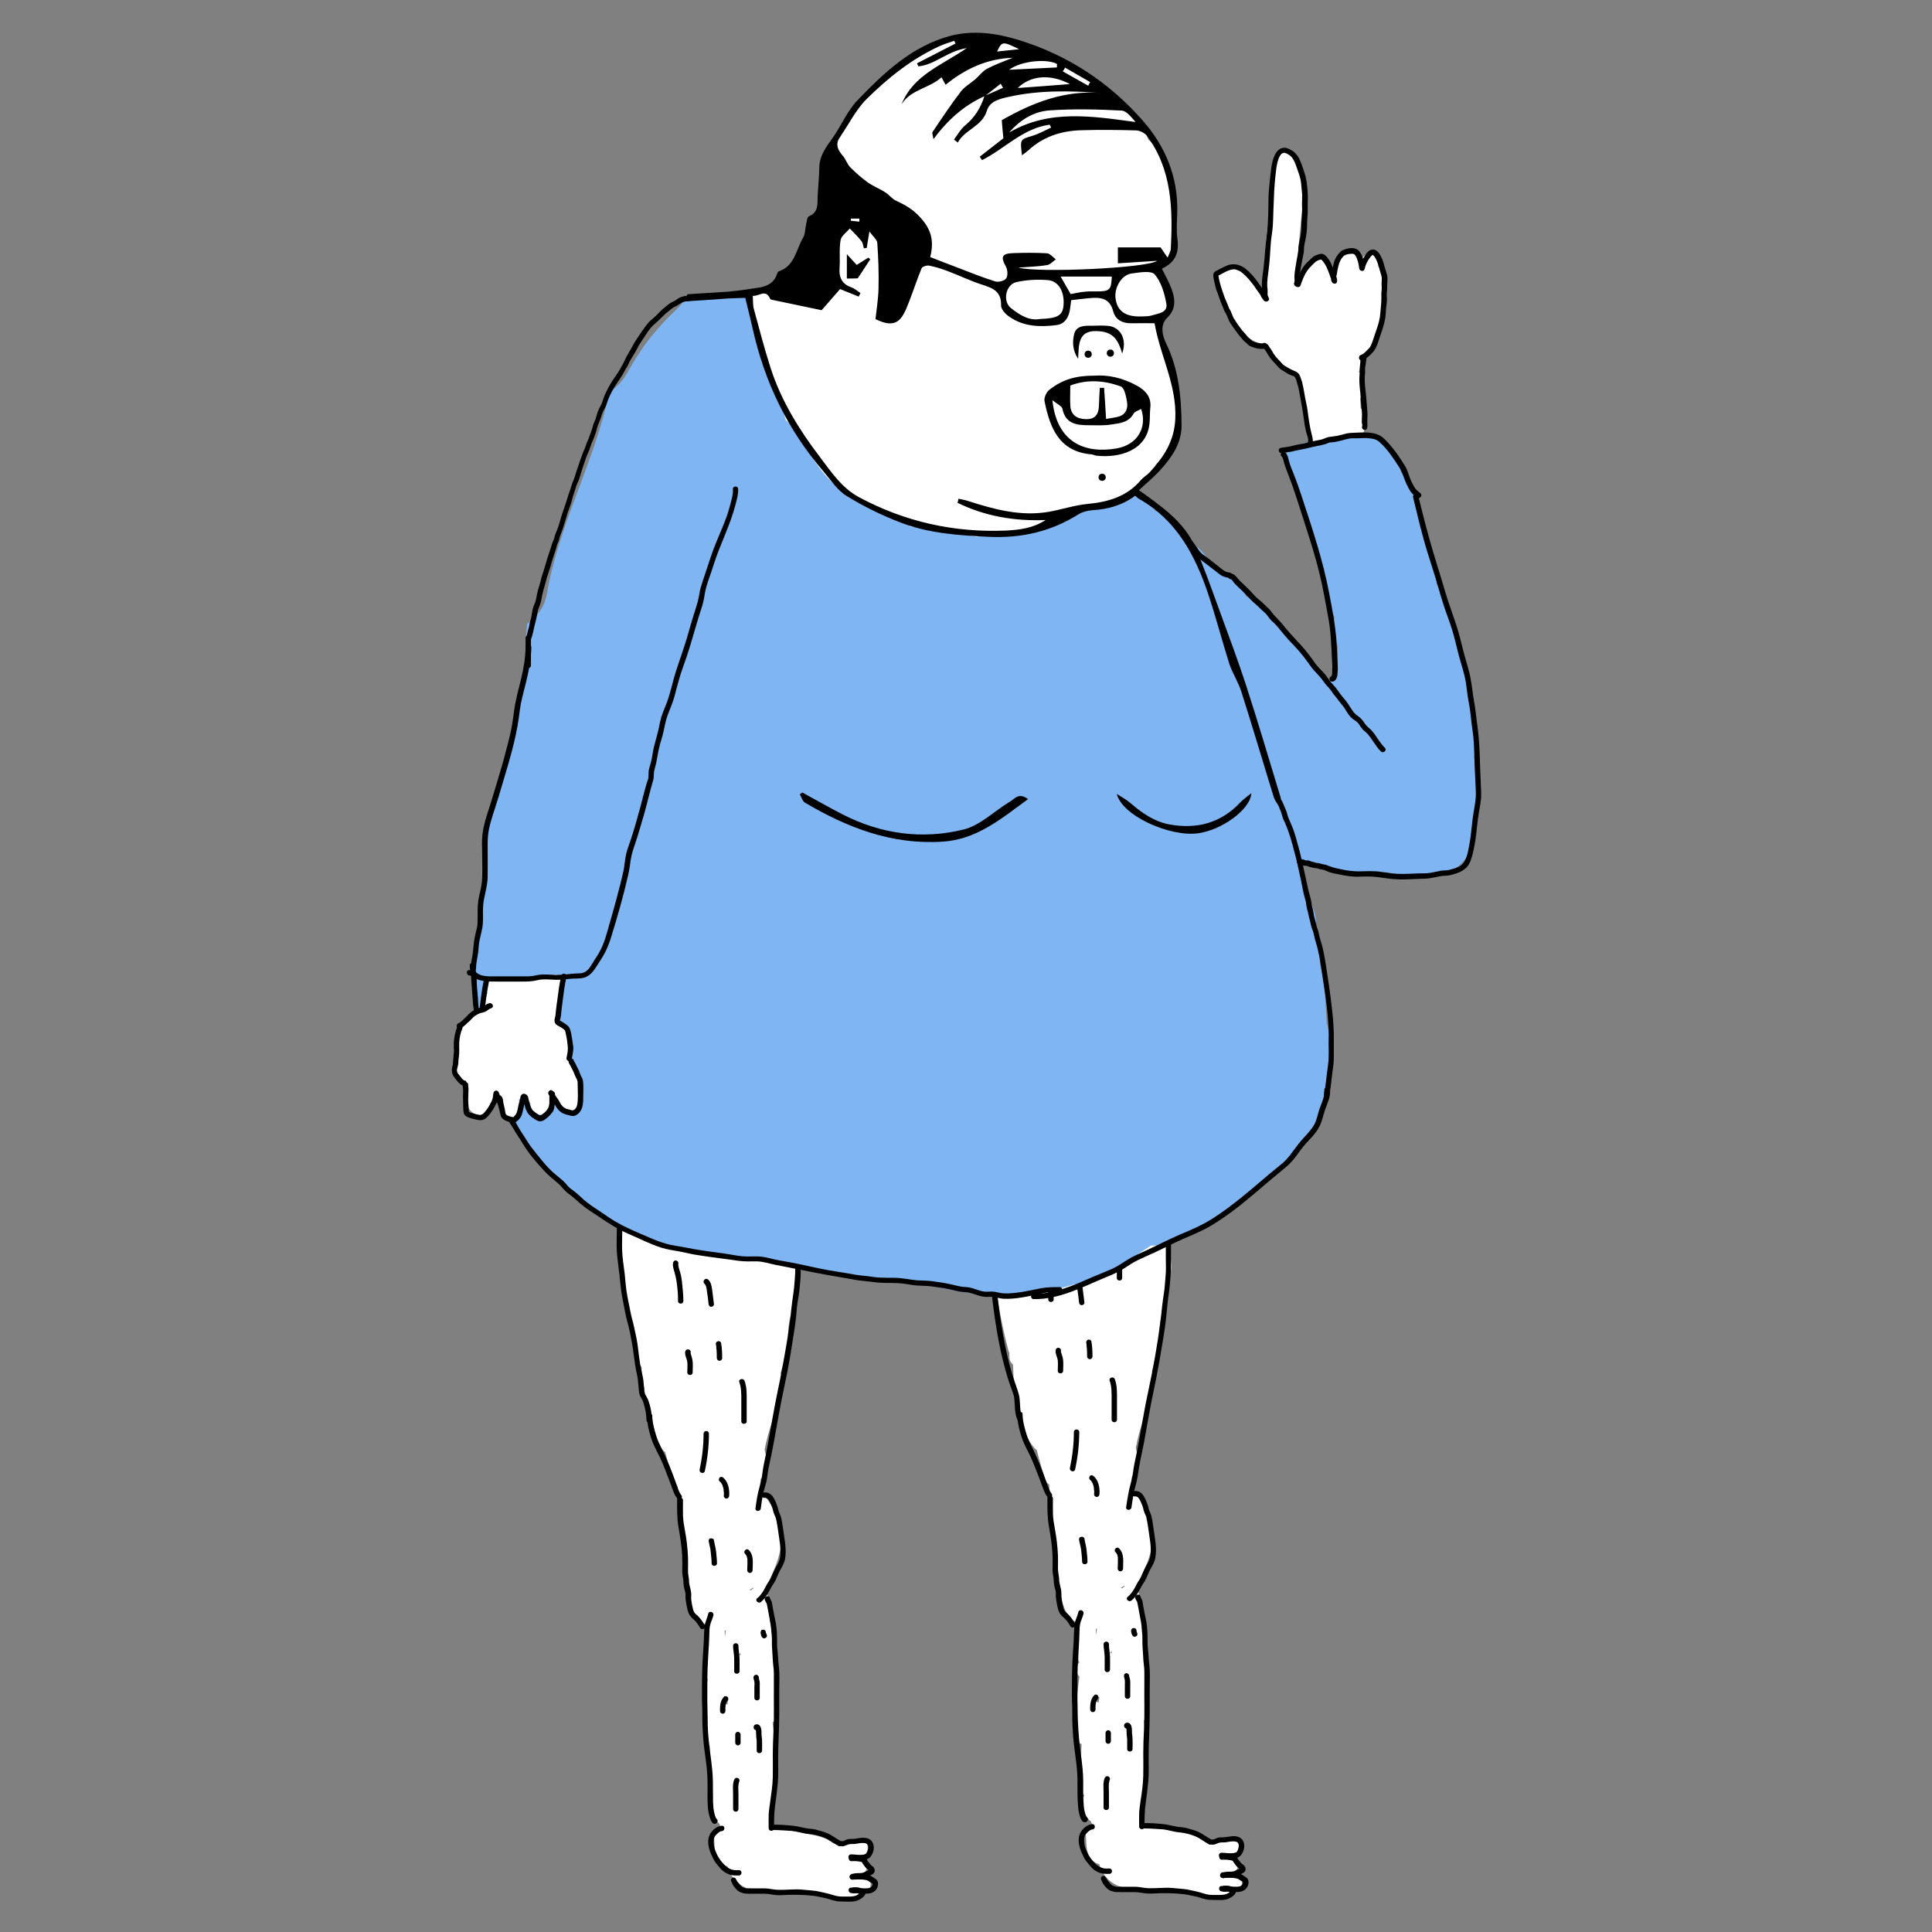<?xml version="1.0" encoding="utf-8"?>
<!-- Generator: Adobe Illustrator 27.4.0, SVG Export Plug-In . SVG Version: 6.00 Build 0)  -->
<svg version="1.1" id="Layer_1" xmlns="http://www.w3.org/2000/svg" xmlns:xlink="http://www.w3.org/1999/xlink" x="0px" y="0px"
	 viewBox="0 0 1080 1080" style="enable-background:new 0 0 1080 1080;" xml:space="preserve">
<rect x="0" y="0" width="1080" height="1080" fill="#808080" stroke="none"/>
<style type="text/css">
	.st0{fill:#FFFFFF;}
	.st1{fill:#7EB5F2;}
</style>
<g>
	<path class="st0" d="M481.8,1048.2c-1,0-1.9,0.2-2.6,0.7c0-0.3,0-0.6-0.1-0.9c0.2,0,0.5,0.1,0.7,0.1c6.2,0,6.6-9,1.2-10.1
		c5.7-0.9,5.4-10.2-0.9-10.2c-2.2,0-3.7,1.2-4.4,2.7c-1.3-0.6-2.8-0.7-4.4,0.1c-3.8,1.9-6.5-1.2-9.7-2.7c-3.2-1.5-6.6-2-10-2.7
		c-6.4-1.3-12.8-2.7-19.3-3c0.1-1-0.2-2-0.9-3c-1.1-1.6,0.1-6.5,0.2-8.3c0.2-3.3,0.3-6.6,0.5-9.9c0.3-6.6,0.7-13.2,1-19.8
		c0.1-1.3-0.3-2.3-0.9-3.1c1-4.8,0.2-10.1-0.3-15.2c1.1-0.8,1.8-2.1,1.8-3.9c-0.1-11.9-0.4-23.8-0.7-35.7c0-0.8-0.2-1.5-0.5-2.1
		c0.4-5.2-1.5-10-2.1-15.2c-0.6-5.2-0.3-10.2-1.6-15.3c-0.3-1-0.8-1.8-1.4-2.4c0.5-0.4,0.9-1,1.2-1.7c3.6-8,7.7-15.8,8-24.7
		c0.2-8.5-2.5-16.7-7.5-23.5c-1-1.3-2.2-2-3.5-2.2c-0.4-0.4-0.7-0.7-1.1-1c0.2-2.8,0.4-5.6,0.7-8.4c3.2-4.6,4-10.9,2.2-16.3
		c0.5-2.6,1.1-5.3,1.8-7.9c2.7-10.3,8.6-21.4,8-32.2c-0.1-1-0.4-1.9-0.9-2.6c0.5-1.8,1.1-3.7,1.6-5.5c1.3-4.8,2.1-9.7,2.5-14.7
		c0.4-5.4,0.3-10.7,3.2-15.5c1-1.6,0.9-3.1,0.4-4.4c0.2-0.3,0.4-0.7,0.6-1c2.2-4.2,2.4-8.2,1.7-12.8c-0.6-4-1.3-8-1.9-12
		c-0.6-3.9-4.4-8.1-7.7-10c-3.6-2.1-8.8-3-12.9-1.7c-4,1.3-7.9,3.8-10,7.7c-0.1,0.2-0.2,0.3-0.2,0.5c-1.7-0.6-3.5-1-5.3-1.2
		c-9.9-1-19.9-3.1-29.4-6.4c-0.9-7.5-6.2-14.3-16-14.3c-12.9,0-18,12-15.5,21.6c-0.9,3.4-0.7,7.3,0.5,10.8c-1.9,1.8-2.5,4.7,0,7
		c1.8,1.6,1.4,6.3,1.7,8.7c0.5,3.5,1.1,7.1,1.7,10.6c1.3,7,2.9,14,4.7,20.9c0.1,0.5,0.3,0.8,0.5,1.2c0,0.9,0.1,1.9,0.1,2.8
		c0.1,1.8,0.9,3,2,3.9c0.1,2.7,0.2,5.4,0.3,8.1c0,1.3,0.5,2.4,1.2,3.2c1.1,11.8,2.6,26.3,10.4,35.3c0.4,0.5,0.8,0.8,1.3,1
		c1.4,5.5,3,11,4.6,16.4c0.5,1.5,1.3,2.5,2.4,3c0.7,10.6,2,21.1,3.7,31.5c0,0.2,0.1,0.4,0.2,0.6c-0.6,0.8-1,1.8-0.9,3.2
		c0.7,7.7,1.6,15.3,2.8,22.9c1,6.4,2,12.6,6.8,17.3c1,1,2.2,1.4,3.3,1.5c0.1,6.7,0.2,13.4,0.3,20.2c0,0.9,0.2,1.6,0.6,2.3
		c-2.2,2-2.2,5.9,0,7.9c-1.5,10.9-2.3,22-2.3,33c0,2.6,1.6,4.2,3.5,4.7c-0.1,1.8-0.1,3.5-0.2,5.3c-0.2,6.7-1.6,15.4,0.8,21.8
		c0.2,0.6,0.5,1.1,0.9,1.6c-0.3,0.6-0.5,1.3-0.4,2.1c0.2,2.6-0.3,5.2,0.6,7.7c0.7,1.8,1.8,3.5,3.4,4.6c0.4,0.9,0.8,1.8,1.3,2.7
		c-0.5,0.3-1,0.6-1.5,0.9c-1.5,0.9-2.6,2.7-2.5,4.4c0.4,6.4-0.1,13.9,7.5,16.1c0,0,0,0,0,0c0,0.1,0,0.2,0.1,0.3
		c5.5,17.7,26.7,14.3,41.3,14.4c0.3,0.1,0.6,0.3,1,0.3c8.6,2.1,17.4,3.2,26.3,3.1c2.4,0,3.9-1.4,4.6-3.1c0.5,0.2,1,0.3,1.6,0.3
		C488.4,1058.4,488.4,1048.2,481.8,1048.2z M405.7,911.5c-0.1,1.2-0.3,2.4-0.5,3.5l-0.1-3.6C405.4,911.5,405.5,911.5,405.7,911.5z
		 M406.6,952.9c-0.6-0.4-1.3-0.7-2-0.8c0.1-1.3,0.3-2.7,0.4-4c0.5,0.8,1.2,1.5,2.1,2C406.9,950.9,406.7,951.9,406.6,952.9z
		 M412.9,925.3c0.4-0.4,0.7-0.9,1-1.5c0,0.5,0,0.9,0.1,1.4C413.6,925.2,413.2,925.2,412.9,925.3z M419.9,889
		c-0.3-0.1-0.6-0.2-0.9-0.3c0.7-0.3,1.4-0.8,2-1.2c0.1,0.1,0.2,0.2,0.3,0.3C420.8,888,420.3,888.5,419.9,889z"/>
	<path class="st0" d="M689.3,1047.1c-1,0-1.9,0.2-2.6,0.7c0-0.3,0-0.6-0.1-0.9c0.2,0,0.5,0.1,0.7,0.1c6.2,0,6.6-9,1.2-10.1
		c5.7-0.9,5.4-10.2-0.9-10.2c-2.2,0-3.7,1.2-4.4,2.7c-1.3-0.6-2.8-0.7-4.4,0.1c-3.8,1.9-6.5-1.2-9.7-2.7c-3.2-1.5-6.6-2-10-2.7
		c-6.4-1.3-12.8-2.7-19.3-3c0.1-1-0.2-2-0.9-3c-1.1-1.6,0.1-6.5,0.2-8.3c0.2-3.3,0.3-6.6,0.5-9.9c0.3-6.6,0.7-13.2,1-19.8
		c0.1-1.3-0.3-2.3-0.9-3.1c1-4.8,0.2-10.1-0.3-15.2c1.1-0.8,1.8-2.1,1.8-3.9c-0.1-11.9-0.4-23.8-0.7-35.7c0-0.8-0.2-1.5-0.5-2.1
		c0.3-5.2-1.5-10-2.1-15.2c-0.6-5.2-0.3-10.2-1.6-15.3c-0.3-1-0.8-1.8-1.4-2.4c0.5-0.4,0.9-1,1.2-1.7c3.6-8,7.7-15.8,8-24.7
		c0.2-8.5-2.5-16.7-7.5-23.5c-1-1.3-2.2-2-3.5-2.2c-0.3-0.4-0.7-0.7-1.1-1c0.2-2.8,0.4-5.6,0.7-8.4c3.2-4.6,4-10.9,2.2-16.3
		c0.5-2.6,1.1-5.3,1.8-7.9c2.7-10.3,8.6-21.4,8-32.2c-0.1-1-0.4-1.9-0.8-2.6c0.5-1.8,1.1-3.7,1.6-5.5c1.3-4.8,2.2-9.7,2.5-14.7
		c0.4-5.4,0.3-10.7,3.2-15.5c0.4-0.6,0.6-1.2,0.7-1.8c0.8-2,1.2-4.1,1-6.4c-0.2-1.6-0.3-3.1-0.3-4.7c0-0.4,0-0.9,0.1-1.5
		c0.4-1,0.8-2,1.2-3c0.6-2.2,0.9-4.5,0.8-6.7c-0.1-5.3-2.1-10.8-5.9-14.7c-6-6-16.1-6.4-22.8-1.3c-4.9,3.8-9.3,8.7-13.5,13.3
		c-2.7,3-4.7,6.1-5.6,9.7l-23.9-3.5c-1.6-0.5-3.3-0.8-5.1-0.8c-0.1,0-0.2,0-0.3,0c-3-0.5-6.1-0.9-9.1-1.3c-0.8-0.1-1.6-0.1-2.3,0.1
		c-0.6-0.5-1.2-0.9-1.8-1.3c-1-0.6-2-0.7-3-0.6c-4.7-2-10.2,4.2-5.8,8.2c1.8,1.6,1.4,6.3,1.7,8.7c0.5,3.5,1.1,7.1,1.7,10.6
		c1.3,7,2.9,14,4.7,20.9c0.1,0.5,0.3,0.8,0.5,1.2c0,0.9,0.1,1.9,0.1,2.8c0.1,1.8,0.9,3,2,3.9c0.1,2.7,0.2,5.4,0.3,8.1
		c0,1.3,0.5,2.4,1.2,3.2c1.1,11.8,2.6,26.3,10.4,35.3c0.4,0.5,0.8,0.8,1.3,1c1.4,5.5,3,11,4.6,16.4c0.5,1.5,1.3,2.5,2.4,3
		c0.7,10.6,2,21.1,3.7,31.5c0,0.2,0.1,0.4,0.2,0.6c-0.6,0.8-1,1.8-0.8,3.2c0.7,7.7,1.6,15.3,2.8,22.9c1,6.4,2,12.6,6.8,17.3
		c1,1,2.2,1.4,3.3,1.5c0.1,6.7,0.2,13.4,0.3,20.2c0,0.9,0.2,1.6,0.6,2.3c-2.2,2-2.2,5.9,0,7.9c-1.5,10.9-2.3,22-2.3,33
		c0,2.6,1.6,4.2,3.5,4.7c-0.1,1.8-0.1,3.5-0.2,5.3c-0.2,6.7-1.6,15.4,0.8,21.8c0.2,0.6,0.5,1.1,0.9,1.6c-0.3,0.6-0.5,1.3-0.4,2.1
		c0.2,2.6-0.3,5.2,0.6,7.7c0.7,1.8,1.8,3.5,3.4,4.6c0.4,0.9,0.8,1.8,1.3,2.7c-0.5,0.3-1,0.6-1.5,0.9c-1.5,0.9-2.7,2.7-2.5,4.4
		c0.4,6.4-0.1,13.9,7.5,16.1c0,0,0,0,0,0c0,0.1,0,0.2,0.1,0.3c5.5,17.7,26.7,14.3,41.3,14.4c0.3,0.1,0.6,0.3,1,0.3
		c8.6,2.1,17.4,3.2,26.3,3.1c2.4,0,3.9-1.4,4.6-3.1c0.5,0.2,1,0.3,1.6,0.3C695.9,1057.4,695.9,1047.1,689.3,1047.1z M613.2,910.5
		c-0.1,1.2-0.3,2.4-0.5,3.5l-0.1-3.6C612.9,910.5,613,910.5,613.2,910.5z M614.1,951.8c-0.6-0.4-1.3-0.7-2-0.8
		c0.1-1.3,0.3-2.7,0.4-4c0.5,0.8,1.2,1.5,2.1,2C614.4,949.9,614.2,950.8,614.1,951.8z M620.4,924.2c0.4-0.4,0.7-0.9,1-1.5
		c0,0.5,0,0.9,0.1,1.4C621.1,924.1,620.8,924.2,620.4,924.2z M627.4,887.9c-0.3-0.1-0.6-0.2-0.9-0.3c0.7-0.3,1.4-0.8,2-1.2
		c0.1,0.1,0.2,0.2,0.3,0.3C628.3,887,627.8,887.4,627.4,887.9z"/>
	<g>
		<g>
			<path d="M345.4,671.6c0,1.9-0.5,3.8-0.6,5.7c-0.1,2.1-0.1,4.2,0,6.4c0.1,4.2-0.1,8.4-0.1,12.6c0,4.2,0.6,8.3,1.1,12.5
				c0.5,4.1,0.9,8.2,1.4,12.3c0.5,4.1,1.5,8.1,2.2,12.1c0.6,3.9,2,7.6,2.7,11.4c0.8,4.1,1.6,8.1,2.1,12.3c0.5,4.1,1.1,8.1,2,12.1
				c0.5,2.2,0.5,4.4,0.8,6.7c0.2,1.9,0.2,3.9,1.3,5.5c1.1,1.6,1.6,3.5,2.1,5.5c0.6,2.3,0.9,4.7,1,7.1c0,1.9,3,1.9,3,0
				c0-3.9-0.8-7.9-2.2-11.5c-0.6-1.5-1.8-2.8-2-4.4c-0.2-1.9-0.3-3.8-0.5-5.8c-0.2-2-0.7-3.9-1.1-5.8c-0.5-2-0.8-4-1.1-6.1
				c-0.6-4-0.9-8.1-1.7-12.1c-0.8-3.9-1.6-7.8-2.7-11.7c-0.5-1.9-0.8-3.8-1.2-5.8c-0.4-2-0.9-4-1.2-6c-0.8-4.2-1.1-8.4-1.5-12.6
				c-0.5-4.2-1.2-8.3-1.4-12.5c-0.2-4.7,0.1-9.3,0.1-14c0-2.4-0.1-4.7,0-7.1c0.1-2.2,0.6-4.4,0.6-6.6
				C348.4,669.7,345.4,669.7,345.4,671.6L345.4,671.6z"/>
		</g>
	</g>
	<g>
		<g>
			<path d="M444.6,684.7c0,5.3,0,10.6,0,15.9c0,5.2,0.1,10.4-0.4,15.6c-0.2,2.5-0.4,5-0.8,7.5c-0.4,2.5-0.7,5.1-1,7.6
				c-0.5,5.2-1.2,10.4-2,15.6c-1.7,10.5-3.6,21-5.8,31.4c-2.2,10.4-3.8,20.9-5.8,31.3c-0.5,2.8-1.1,5.6-1.7,8.4
				c-0.6,2.8-0.9,5.5-1.3,8.3c-0.5,2.8-1.5,5.6-2.1,8.4c-0.6,2.8-1,5.7-1.4,8.5c-0.2,1.9,2.8,1.9,3,0c0.3-2.6,0.7-5.2,1.2-7.7
				c0.5-2.5,1.3-4.8,1.9-7.2c0.6-2.5,0.7-5,1.2-7.5c0.5-2.5,1.1-5,1.6-7.5c2.1-10.4,3.7-20.8,5.8-31.2c1-5.2,2.2-10.4,3.2-15.6
				c1-5.2,1.9-10.5,2.7-15.7c0.8-5.2,1.7-10.3,2.2-15.5c0.2-2.5,0.4-5.1,0.8-7.6c0.4-2.5,0.9-5,1.1-7.6c0.2-2.8,0.6-5.7,0.6-8.6
				c0-2.9,0-5.8,0-8.6c0-6,0-12,0-18.1C447.6,682.8,444.6,682.8,444.6,684.7L444.6,684.7z"/>
		</g>
	</g>
	<g>
		<g>
			<path d="M427.3,837.3c1.5-0.1,2.2,0.7,2.9,2c0.7,1.4,1.4,3,1.8,4.5c0.2,0.9,0.4,1.8,0.8,2.7c0.4,1,0.9,1.8,1.1,2.9
				c0.5,2.4,0.9,4.8,1.2,7.2c0.6,4.5,1.6,9.1,1,13.7c-0.3,2.2-1.4,4.1-2.5,6c-1.1,2-1.9,4-2.8,6c-0.5,1.1-1.2,2-1.9,3
				c-0.5,0.9-1,1.9-1.5,2.8c-1.1,2-2.3,3.9-4.1,5.3c-1.5,1.2,0.6,3.3,2.1,2.1c1.6-1.3,2.9-3.1,4-5c0.5-0.9,1-1.8,1.5-2.7
				c0.5-1.1,1.3-2.1,1.9-3.1c1.3-2.1,2-4.6,3.2-6.8c1.2-2.1,2.5-4.2,2.9-6.7c0.8-5-0.2-9.9-0.9-14.8c-0.4-2.6-0.7-5.3-1.3-7.9
				c-0.2-1-0.7-1.9-1.1-2.9c-0.5-1.1-0.6-2.3-1-3.4c-0.6-1.8-1.4-3.8-2.4-5.3c-1.1-1.8-2.9-2.8-5-2.6
				C425.4,834.5,425.4,837.5,427.3,837.3L427.3,837.3z"/>
		</g>
	</g>
	<g>
		<g>
			<path d="M427.5,894.2c0.2,0.8,0.6,1.3,1,2c0.3,0.7,0.3,1.5,0.5,2.2c0.4,2.1,0.8,4.3,1.2,6.4c0.4,2,0.8,4,0.9,6
				c0.1,2.1,0.5,4.1,0.4,6.2c0,2.1,0,4.1,0.2,6.1c0.2,2.1,0.2,4.2,0.4,6.4c0.2,2,0.5,4,0.5,6.1c0,2,0,4.1,0,6.1
				c-0.1,8.6,0.2,17.3-0.2,25.9c-0.2,4.3-0.4,8.7-0.4,13c0,4.3,0.1,8.6,0,12.9c-0.1,4.7-0.9,9.4-1.5,14c-0.3,2.3-0.7,4.6-0.8,6.9
				c-0.1,2.5,0,5,0,7.6c0,1.9,3,1.9,3,0c0-4.3,0-8.5,0.6-12.8c0.6-4.1,1.1-8.3,1.5-12.5c0.4-4.3,0.2-8.7,0.2-13.1
				c0-4.3,0.1-8.7,0.3-13c0.4-8.7,0.3-17.3,0.3-26c0-4.2,0.3-8.5-0.2-12.7c-0.2-2-0.4-4-0.5-6.1c-0.1-2.1-0.5-4.2-0.5-6.4
				c0-4.5,0-9.1-1-13.5c-0.5-2.4-1-4.7-1.4-7.1c-0.2-1-0.3-2-0.5-3c-0.2-0.9-0.9-1.6-1.1-2.5C430,891.5,427.1,892.3,427.5,894.2
				L427.5,894.2z"/>
		</g>
	</g>
	<g>
		<g>
			<path d="M432.4,1023c3.5,0,6.9,0.3,10.4,0.5c3.2,0.3,6.3,1.5,9.5,1.7c3,0.2,6.1,1.1,8.8,2.2c2.7,1.1,5,3.1,7.6,4.5
				c1.7,0.9,3.2-1.7,1.5-2.6c-2.7-1.4-5.1-3.4-7.9-4.6c-1.4-0.6-2.9-1-4.4-1.4c-1.5-0.5-3.1-0.9-4.8-1c-3.4-0.2-6.6-1.4-9.9-1.7
				c-3.6-0.4-7.2-0.6-10.8-0.6C430.5,1020,430.5,1023,432.4,1023L432.4,1023z"/>
		</g>
	</g>
	<g>
		<g>
			<path d="M470.6,1032.1c1.3,0.1,2.3-0.6,3.5-1c1.1-0.4,2.5-0.2,3.6-0.3c1.1-0.1,2.2-0.4,3.2-0.5c1-0.1,2-0.1,2.9,0.1
				c0.6,0.1,1.2,0.6,1.4,1.2c0.3,0.8,0.2,1.6,0,2.4c-0.1,0.4-0.2,0.8-0.4,1.2c-0.2,0.4-0.4,0.8-0.6,1c-0.1,0.1-0.5,0.3-0.6,0.3
				c-0.4,0.1-1,0.3-1.2,0.3c-2.2,0.3-4.5-0.2-6.7-0.2c-1.9,0-1.9,3,0,3c2.3,0,4.5,0.4,6.8,0.2c1.2-0.1,2.3-0.4,3.3-1.1
				c1-0.7,1.6-1.9,2.1-3c0.9-2.3,0.8-5.2-1.1-7c-1.9-1.7-4.9-1.5-7.3-1.1c-0.6,0.1-1.2,0.3-1.9,0.3c-0.9,0.1-1.9,0.1-2.8,0.1
				c-0.9,0.1-1.6,0.3-2.4,0.7c-0.6,0.3-1.1,0.6-1.8,0.5c-0.8-0.1-1.5,0.8-1.5,1.5C469.1,1031.5,469.8,1032,470.6,1032.1
				L470.6,1032.1z"/>
		</g>
	</g>
	<g>
		<g>
			<path d="M476,1040.4c0.9,0,1.8-0.1,2.8,0c0.8,0.1,1.8,0.2,2.6,0.4c0.1,0,0.2,0.1,0.3,0.1c0.3,0.1-0.1-0.1,0.1,0c0.1,0,0,0,0,0
				c0,0,0.1,0.1,0.1,0.2c0.1,0.1,0,0,0,0c0,0.1,0.1,0.2,0.1,0.2c0.1,0.1,0.2,0.3,0.2,0.4c0.4,0.7,1,1.3,1.5,2
				c0.5,0.7,1.1,1.2,1.8,1.7c0.1,0.1,0.2,0.2,0.4,0.2c0,0,0.2,0.2,0.1,0c-0.1-0.1,0,0.1,0,0.1c0,0,0,0,0,0c0.1,0.1,0.1,0.1,0-0.1
				c0,0,0.1,0.3,0,0c0-0.1,0-0.2,0-0.2c0-0.2,0.1-0.2,0,0c0,0,0.1-0.2,0.1-0.2c0-0.1,0.2,0,0,0c0,0-0.2,0.1-0.2,0.1c0,0,0.2-0.1,0,0
				c-0.5,0.2-0.9,0.4-1.4,0.6c-0.8,0.4-1.5,0.8-2.3,1c-0.9,0.2-1.9,0.2-2.9,0.2c-0.6,0-1.2,0.1-1.8,0.2c-0.5,0.1-1,0.4-1.5,0.5
				c-0.8,0.2-1.3,1.1-1,1.8c0.2,0.8,1,1.2,1.9,1.1c0.5-0.1,0.9-0.3,1.4-0.5c0.5-0.1,1.1-0.1,1.6-0.1c1.1,0,2.1,0,3.2-0.3
				c1.1-0.3,2-0.8,3-1.3c0.9-0.4,1.9-0.7,2.5-1.6c0.6-0.9,0.5-2.1-0.2-3c-0.3-0.4-0.6-0.6-1-0.9c-0.1-0.1-0.3-0.2-0.4-0.3
				c0,0-0.1-0.1-0.1-0.1c-0.1-0.1-0.1,0,0,0c0,0-0.1-0.1-0.1-0.1c-0.3-0.3-0.6-0.7-0.9-1.1c-0.2-0.2-0.3-0.4-0.5-0.6
				c-0.1-0.1-0.1-0.1-0.2-0.2c-0.3-0.3,0.1,0.2-0.1-0.2c-0.4-0.8-0.9-1.6-1.7-2.1c-1.1-0.7-2.4-0.6-3.6-0.8
				c-1.3-0.2-2.5-0.1-3.8-0.1C474,1037.5,474,1040.5,476,1040.4L476,1040.4z"/>
		</g>
	</g>
	<g>
		<g>
			<path d="M476.4,1050.7c2.5,0,5-0.3,7.4,0.2c0.5,0.1,1,0.2,1.5,0.5c0.5,0.3,0.9,0.6,1.3,0.9c0.3,0.2,1,0.5,1.1,0.7
				c-0.1-0.1,0,0.2,0,0.1c0,0.2,0,0.3,0,0.5c-0.5,2.1-2.8,2-4.6,2c-1.3,0-2.7-0.3-4-0.3c-0.6,0-1.2,0.1-1.8,0.1
				c-0.5,0-1-0.2-1.5-0.2c-1.9-0.1-1.9,2.9,0,3c0.4,0,0.9,0.2,1.3,0.2c0.6,0,1.2,0,1.8-0.1c1.2,0,2.4,0.2,3.6,0.2
				c2.3,0.1,4.7,0.2,6.6-1.5c1.6-1.4,2.5-4.3,1-6.1c-0.6-0.7-1.6-1.1-2.4-1.7c-0.9-0.7-1.9-1.1-3.1-1.4c-2.7-0.6-5.4-0.3-8.1-0.3
				C474.5,1047.7,474.5,1050.7,476.4,1050.7L476.4,1050.7z"/>
		</g>
	</g>
	<g>
		<g>
			<path d="M477,1058.2c1,0,2.2-0.2,3.1,0.2c0.4,0.2,0.9,0.8,0.8,0.1c-0.1-0.7,0-0.3-0.4-0.1c-0.2,0.1-0.4,0.3-0.6,0.5
				c-1.9,1.3-3.9,1.3-6.1,1.3c-2.1,0-4.4,0.1-6.5-0.4c-2-0.5-3.9-1.2-5.8-1.6c-2.2-0.4-4.4-1.1-6.6-1.3c-2.2-0.2-4.4-0.4-6.5-0.6
				c-4.6-0.4-9.3,0.3-13.9,0.1c-2.4-0.1-4.7-0.8-7.2-0.8c-2.6,0-5.2,0-7.9,0c-1.9,0-1.9,3,0,3c2.6,0,5.2,0,7.9,0
				c2.6,0,5,0.8,7.6,0.8c2.5,0.1,5-0.2,7.6-0.2c2.8,0,5.5,0,8.2,0.2c2.5,0.2,5,0.4,7.5,1c1.2,0.3,2.5,0.5,3.8,0.8
				c1.1,0.3,2.2,0.7,3.3,1c1.1,0.2,2.2,0.6,3.3,0.7c1.3,0.1,2.5,0,3.8,0.1c2.4,0,5.1,0.3,7.4-0.8c1.7-0.8,4.7-2.6,3.8-4.8
				c-0.4-1-1.5-1.5-2.4-1.9c-1.4-0.6-2.8-0.5-4.2-0.5C475.1,1055.2,475.1,1058.2,477,1058.2L477,1058.2z"/>
		</g>
	</g>
	<g>
		<g>
			<path d="M418.9,1055.6c-0.5,0-1,0-1.4,0c-0.1,0-0.2,0-0.4,0c0,0-0.1,0-0.1,0c0.1,0,0.1,0,0,0c-0.2-0.1-0.4-0.1-0.6-0.2
				c-0.2-0.1-0.4-0.1-0.6-0.2c-0.1,0-0.2-0.1-0.3-0.1c-0.2-0.1,0.3,0.1-0.1,0c-0.2-0.1-0.4-0.2-0.5-0.3c-0.1-0.1-0.2-0.1-0.3-0.2
				c-0.2-0.1,0,0-0.1-0.1c-0.4-0.3-0.7-0.6-0.9-1c-0.1-0.1-0.1-0.2-0.2-0.2c-0.3-0.4,0.1,0.1-0.1-0.1c-0.2-0.2-0.4-0.5-0.6-0.8
				c-0.2-0.2,0.2,0.3-0.1-0.1c-0.1-0.1-0.1-0.2-0.2-0.2c-0.1-0.1-0.1-0.2-0.2-0.3c-0.1-0.1,0,0.1-0.1-0.1c-0.3-0.6-0.5-1.1-1-1.7
				c-0.5-0.6-1.6-0.6-2.1,0c-0.6,0.7-0.5,1.5,0,2.1c-0.1-0.2,0.1,0.2,0.1,0.2c0,0.1,0.1,0.2,0.1,0.3c0.2,0.4-0.1-0.3,0.1,0.2
				c0.1,0.2,0.1,0.4,0.2,0.6c0.3,0.5,0.7,1,1,1.4c-0.1-0.1,0-0.1,0,0c0.1,0.2,0.3,0.3,0.4,0.5c0.1,0.2,0.3,0.4,0.5,0.6
				c0.4,0.4,0.8,0.8,1.3,1.2c0.8,0.6,1.8,0.9,2.8,1.2c1.1,0.3,2.2,0.3,3.3,0.3c0.8,0,1.5-0.7,1.5-1.5
				C420.3,1056.3,419.7,1055.6,418.9,1055.6L418.9,1055.6z"/>
		</g>
	</g>
	<g>
		<g>
			<path d="M413.1,1045.4c-1.3,0-2.7,0.2-4-0.3c-1.3-0.4-2.5-1.1-3.5-2c-2-1.9-3.9-4.3-5-6.9c-0.5-1.2-1.2-2.5-1.4-3.8
				c-0.2-1.3-0.4-2.8-0.2-4.1c0.1-1.2,0.8-2.2,1.7-3c0.7-0.7,1.8-1.7,2.8-1.7c1.9-0.1,1.9-3.1,0-3c-2.8,0.1-5.8,2.8-6.9,5.3
				c-1.4,3.2-0.5,7.3,0.8,10.3c0.8,1.7,1.4,3.3,2.5,4.8c1,1.4,2.2,2.8,3.4,4.1c1.3,1.3,2.7,2.1,4.3,2.7c1.8,0.7,3.5,0.6,5.4,0.6
				C415,1048.4,415,1045.4,413.1,1045.4L413.1,1045.4z"/>
		</g>
	</g>
	<g>
		<g>
			<path d="M400.7,1016.9c-0.9-0.9-1.2-2.7-1.5-3.9c-0.4-1.8-0.5-3.8-0.6-5.7c-0.1-3.9,0-7.8-0.1-11.7c-0.1-7.6-1.6-15.1-2.3-22.7
				c-0.4-3.8-0.6-7.6-0.6-11.3c0-3.7-0.2-7.4-0.2-11c0-7.7-0.1-15.4,0.4-23.1c0.2-4.4,0.6-8.8,0.7-13.1c0.1-1.9,0-3.8,0.4-5.7
				c0.4-2,1.5-3.8,1.9-5.8c0.4-1.9-2.5-2.7-2.9-0.8c-0.4,1.7-1.1,3.3-1.6,5c-0.6,1.7-0.6,3.7-0.7,5.5c-0.1,3.9-0.3,7.9-0.6,11.8
				c-0.6,8.1-0.6,16.2-0.6,24.3c0,3.7,0.3,7.5,0.2,11.2c0,3.9,0.2,7.9,0.5,11.8c0.6,7.9,2.3,15.6,2.4,23.6c0.1,4.4-0.1,8.8,0.1,13.2
				c0.1,2.1,0.3,4.3,0.9,6.4c0.4,1.5,0.9,3.2,2,4.3C400,1020.4,402.1,1018.3,400.7,1016.9L400.7,1016.9z"/>
		</g>
	</g>
	<g>
		<g>
			<path d="M361.6,791.5c0.1,4.1,1.1,8.2,2.3,12.1c1.2,3.9,3.2,7.4,5,11.1c1.9,3.9,3.3,7.9,4.9,12c0.8,2,1.5,3.9,2.2,5.9
				c0.7,1.9,1.4,3.7,2.7,5.2c1.2,1.5,3.4-0.7,2.1-2.1c-1.2-1.5-1.8-3.5-2.4-5.3c-0.7-1.9-1.4-3.8-2.1-5.7c-1.4-3.8-2.9-7.5-4.6-11.2
				c-1.6-3.5-3.5-6.7-4.7-10.4c-1.2-3.8-2.3-7.8-2.4-11.8C364.5,789.6,361.5,789.6,361.6,791.5L361.6,791.5z"/>
		</g>
	</g>
	<g>
		<g>
			<path d="M378.5,838.5c0,5.2-0.1,10.2,0.8,15.3s1.7,10.1,2,15.3c0.1,2.5,0.2,5.1,0.1,7.7c0,1.1-0.1,2.2,0.1,3.4
				c0.1,1.2,0.5,2.3,0.5,3.5c0,1.1,0.1,2.2,0.3,3.3c0.2,1.3,0.7,2.5,0.9,3.8c0.1,1.1-0.1,2.3,0.1,3.4c0.1,1.2,0.4,2.4,0.6,3.7
				c0.4,2.2,0.9,4.4,2.5,6.1c0.8,0.9,1.8,1.6,2.6,2.5c0.9,1.1,1.7,2.3,2.4,3.5c1,1.6,3.6,0.1,2.6-1.5c-1.2-1.9-2.4-3.8-4-5.3
				c-0.7-0.6-1.5-1.2-2-2.1c-0.5-0.9-0.7-1.9-0.9-2.9c-0.2-1.1-0.5-2.2-0.6-3.3c-0.2-1.2-0.1-2.4-0.1-3.7c0-2.4-1.1-4.6-1.2-6.9
				c0-2.2-0.7-4.4-0.6-6.6c0-2.5,0.1-4.9,0-7.3c-0.2-5-0.8-9.9-1.7-14.8c-0.5-2.7-1-5.5-1.1-8.3c-0.1-2.9,0-5.9,0-8.8
				C381.5,836.5,378.5,836.5,378.5,838.5L378.5,838.5z"/>
		</g>
	</g>
	<g>
		<g>
			<path d="M376.2,706.2c-0.2,1.8,0.4,3.4,0.9,5.1c0.5,1.7,0.8,3.3,1.1,5c0.5,3.6,0.9,7.3,0.8,11c0,1.9,3,1.9,3,0
				c0-3.7-0.4-7.3-0.8-11c-0.2-1.7-0.5-3.4-1-5.1c-0.5-1.7-1.2-3.3-1-5.1c0.1-0.8-0.8-1.5-1.5-1.5
				C376.8,704.6,376.3,705.3,376.2,706.2L376.2,706.2z"/>
		</g>
	</g>
	<g>
		<g>
			<path d="M393.7,717.5c1.2,1.1,1.3,2.9,1.5,4.5c0.4,2.3,0.7,4.6,0.9,7c0.1,0.8,0.6,1.5,1.5,1.5c0.8,0,1.6-0.7,1.5-1.5
				c-0.3-2.7-0.7-5.3-1-8c-0.3-2-0.6-4.2-2.2-5.7c-0.6-0.5-1.5-0.6-2.1,0C393.2,715.9,393.1,716.9,393.7,717.5L393.7,717.5z"/>
		</g>
	</g>
	<g>
		<g>
			<path d="M472.8,697.7c1.8,3.7,1.5,7.8,1.5,11.8c0,1.9,3,1.9,3,0c0-4.5,0.2-9.1-1.9-13.3c-0.4-0.7-1.4-0.9-2-0.5
				C472.6,696.1,472.4,697,472.8,697.7L472.8,697.7z"/>
		</g>
	</g>
	<g>
		<g>
			<path d="M400.2,751.6c0.1,0.3,0.1,0.7,0.2,1c0.1,0.5,0-0.3,0,0.2c0,0.2,0,0.3,0,0.4c0.1,0.7,0.1,1.3,0.2,2c0.1,1.3,0.1,2.6,0.1,4
				c0,0.8,0.7,1.5,1.5,1.5s1.5-0.7,1.5-1.5c0-2.8-0.1-5.6-0.6-8.4c-0.1-0.8-1.1-1.3-1.9-1C400.4,750,400,750.8,400.2,751.6
				L400.2,751.6z"/>
		</g>
	</g>
	<g>
		<g>
			<path d="M383,755.8c-0.2,1.9,0.9,3.6,1.2,5.4c0.2,2,0,4,0,6c0,1.9,3,1.9,3,0c0-2,0.2-4,0-6c-0.1-1-0.3-1.9-0.6-2.9
				c-0.3-0.9-0.6-1.6-0.5-2.5c0.1-0.8-0.7-1.5-1.5-1.5C383.6,754.3,383.1,755,383,755.8L383,755.8z"/>
		</g>
	</g>
	<g>
		<g>
			<path d="M413.3,772.7c1.2,3.3,1.1,6.8,1.1,10.3c0,3.8,0,7.7,0,11.5c0,1.9,3,1.9,3,0c0-4,0-8,0-11.9c0-3.6,0.1-7.2-1.2-10.7
				C415.5,770.1,412.6,770.9,413.3,772.7L413.3,772.7z"/>
		</g>
	</g>
	<g>
		<g>
			<path d="M393.3,801.4c0,6.8-0.8,13.5-2.2,20.1c-0.4,1.9,2.5,2.7,2.9,0.8c1.5-6.9,2.3-13.9,2.3-20.9
				C396.3,799.5,393.3,799.5,393.3,801.4L393.3,801.4z"/>
		</g>
	</g>
	<g>
		<g>
			<path d="M396.2,861.7c0.3,2,1,3.9,1.1,5.9c0.2,2.1,0.5,4.2,0.5,6.3c0,1.9,3,1.9,3,0c0-2.2-0.3-4.3-0.5-6.5
				c-0.2-2.2-0.9-4.3-1.2-6.4c-0.1-0.8-1.1-1.2-1.9-1C396.4,860,396,860.8,396.2,861.7L396.2,861.7z"/>
		</g>
	</g>
	<g>
		<g>
			<path d="M402.3,828.1c0.3,0.2,0.5,0.5,0.8,0.8c0.1,0.2-0.2-0.3,0,0c0,0.1,0.1,0.1,0.1,0.2c0.1,0.2,0.2,0.3,0.3,0.5
				c0.1,0.2,0.2,0.3,0.3,0.5c0,0.1,0.1,0.2,0.1,0.3c-0.1-0.2,0-0.1,0,0.1c0.1,0.4,0.3,0.8,0.4,1.2c0.1,0.4,0.2,0.8,0.2,1.2
				c0,0.1,0,0.2,0,0.3c0,0.2,0-0.2,0,0c0,0.2,0,0.4,0.1,0.6c0.1,0.8,0.1,1.6,0,2.4c-0.1,0.8,0.7,1.5,1.5,1.5c0.9,0,1.4-0.7,1.5-1.5
				c0.3-3.5-0.5-7.8-3.3-10.2c-0.6-0.5-1.5-0.6-2.1,0C401.8,826.5,401.6,827.6,402.3,828.1L402.3,828.1z"/>
		</g>
	</g>
	<g>
		<g>
			<path d="M416.5,868.6c0.1,0.1,0.2,0.2,0.2,0.2c0,0,0.2,0.3,0.1,0.1c0.1,0.2,0.2,0.3,0.3,0.5c0.1,0.2,0.2,0.3,0.3,0.5
				c-0.1-0.3,0.1,0.2,0.1,0.3c0.1,0.4,0.2,0.8,0.3,1.3c0,0.3,0-0.1,0,0.1c0,0.1,0,0.2,0,0.3c0,0.2,0,0.5,0,0.7
				c0.1,1.7-0.1,3.5-0.1,5.2c0,0.8,0.7,1.5,1.5,1.5c0.8,0,1.5-0.7,1.5-1.5c0-3.8,0.9-8.3-2.1-11.3
				C417.3,865.1,415.2,867.2,416.5,868.6L416.5,868.6z"/>
		</g>
	</g>
	<g>
		<g>
			<path d="M409.8,920c0,2.3,0.6,4.6,0.6,6.9c0.1,2.4,0,4.9,0,7.3c0,1.9,3,1.9,3,0c0-2.4,0.1-4.9,0-7.3c-0.1-2.3-0.6-4.6-0.6-6.9
				C412.8,918.1,409.8,918.1,409.8,920L409.8,920z"/>
		</g>
	</g>
	<g>
		<g>
			<path d="M411,969.6c0,1.5,0,3,0,4.6c0,0.8,0.7,1.5,1.5,1.5s1.5-0.7,1.5-1.5c0-1.5,0-3,0-4.6c0-0.8-0.7-1.5-1.5-1.5
				C411.6,968.1,411,968.8,411,969.6L411,969.6z"/>
		</g>
	</g>
	<g>
		<g>
			<path d="M422.7,967.1C422.9,967.1,422.9,967.2,422.7,967.1c0-0.1-0.4-0.2-0.1-0.1c-0.2-0.1-0.1-0.2-0.2-0.1c-0.1,0.1,0-0.2,0,0.1
				c0-0.1-0.1-0.3,0-0.1c0,0.1,0,0.2,0.1,0.3c0,0.1,0,0.2,0.1,0.3c0.1,0.3,0-0.1,0,0c0.1,0.8,0,1.6,0.1,2.4c0,1.2,0.3,2.5,0.3,3.7
				c0,1.7,0,3.4,0,5c0,1.9,3,1.9,3,0c0-1.9,0.1-3.8,0-5.7c0-1-0.2-2-0.3-3c0,0.4,0,0.2,0-0.1c0-0.2,0-0.4,0-0.7
				c0-1.9-0.1-5.4-2.9-5.2c-0.8,0.1-1.5,0.6-1.5,1.5C421.2,966.4,421.9,967.2,422.7,967.1L422.7,967.1z"/>
		</g>
	</g>
	<g>
		<g>
			<path d="M421.2,937.7c0,0.9,0.4,1.6,0.5,2.5c0.2,0.9,0,1.8,0,2.7c0,2.1,0,4.1,0,6.2c0,1.9,3,1.9,3,0c0-2.1,0-4.1,0-6.2
				c0-1,0.1-2.1-0.1-3.1c-0.1-0.4-0.2-0.9-0.3-1.3c0-0.1-0.1-0.3-0.1-0.4c0-0.2,0-0.2,0,0c0-0.1,0-0.2,0-0.4c0-0.8-0.7-1.5-1.5-1.5
				C421.9,936.2,421.2,936.8,421.2,937.7L421.2,937.7z"/>
		</g>
	</g>
	<g>
		<g>
			<path d="M425.2,912.6c0,0.4,0.1,0.9,0.2,1.3c0.1,0.4,0.3,0.8,0.5,1.2c0.2,0.3,0.5,0.6,0.9,0.7c0.2,0.1,0.4,0.1,0.6,0
				c0.2,0,0.4-0.1,0.6-0.2c0.3-0.2,0.6-0.5,0.7-0.9c0-0.1,0-0.3,0-0.4c0-0.3-0.1-0.5-0.2-0.8c-0.1-0.2-0.2-0.4-0.3-0.6
				c0,0.1,0.1,0.2,0.1,0.4c-0.1-0.3-0.2-0.6-0.2-0.9c0,0.1,0,0.3,0,0.4c0-0.1,0-0.2,0-0.3c0-0.2,0-0.4-0.1-0.6
				c-0.1-0.2-0.2-0.3-0.3-0.5c-0.1-0.2-0.3-0.2-0.5-0.3c-0.2-0.1-0.4-0.1-0.6-0.1c-0.4,0-0.8,0.1-1.1,0.4
				C425.4,911.8,425.2,912.2,425.2,912.6L425.2,912.6z"/>
		</g>
	</g>
	<g>
		<g>
			<path d="M404.6,948.6c-2,2.1-2.2,5.2-2.1,7.9c0,0.8,0.7,1.5,1.5,1.5c0.8,0,1.5-0.7,1.5-1.5c0-0.6,0-1.1,0-1.7
				c0-0.3,0-0.6,0.1-0.9c0-0.1,0-0.1,0-0.2c0,0,0-0.3,0-0.1c0,0.2,0,0,0,0c0-0.1,0-0.2,0-0.2c0.1-0.6,0.3-1.1,0.5-1.7
				c0.1-0.2-0.1,0.3,0,0c0-0.1,0-0.1,0.1-0.2c0.1-0.1,0.1-0.2,0.2-0.4c0.1-0.1,0.2-0.2,0.2-0.3c0,0.1-0.2,0.2-0.1,0.1
				c0.1-0.1,0.1-0.1,0.2-0.2c0.5-0.6,0.6-1.6,0-2.1C406.1,948,405.1,948,404.6,948.6L404.6,948.6z"/>
		</g>
	</g>
	<g>
		<g>
			<path d="M410.4,994.9c-1,2.5-0.6,5.3-0.6,8c0,2.8,0,5.6,0,8.4c0,1.9,3,1.9,3,0c0-2.7,0-5.4,0-8.1c0-2.5-0.4-5.1,0.5-7.5
				c0.3-0.8-0.3-1.7-1-1.8C411.4,993.6,410.7,994.1,410.4,994.9L410.4,994.9z"/>
		</g>
	</g>
	<g>
		<g>
			<path d="M551.8,683.4c-0.6,3.7-0.8,7.5-0.8,11.2c0,1.7,0.3,3.4,0.6,5.1c0.2,2,0.5,3.9,0.7,5.8c0.9,7.4,1.7,14.8,2.6,22.2
				c1.8,14.5,4.2,29,8.6,43.1c0.6,2,1.3,3.9,2,5.8c0.6,1.7,1.3,3.3,1.5,5.2c0.4,3.8,0.1,7.7,1.5,11.3c0.7,1.8,3.6,1,2.9-0.8
				c-1.3-3.3-1.1-6.7-1.4-10.1c-0.3-3.3-1.7-6.4-2.7-9.5c-2.3-6.8-4.1-13.8-5.5-20.9c-2.9-14.3-4.4-28.8-6.1-43.2
				c-0.5-4.1-1-8.1-1.5-12.2c-0.3-1.9-0.1-3.9-0.1-5.8c0.1-2.2,0.2-4.3,0.6-6.5C555,682.3,552.1,681.5,551.8,683.4L551.8,683.4z"/>
		</g>
	</g>
	<g>
		<g>
			<path d="M646.4,662c0.8,0.7,1.1,1.6,1.4,2.6c0.4,1.2,0.8,2.4,1.3,3.6c0.4,1.3,0.8,2.5,1.4,3.8c0.6,1.4,1,2.6,1.1,4.1
				c0.1,1.4,0.2,2.8,0.3,4.2c0.1,1.6,0,3.2,0,4.9c-0.1,3.1-0.2,6.3-0.2,9.4c0,3,0,6.1,0,9.2c0,3,0.2,6.1-0.1,9.1
				c-0.3,2.9-0.4,5.9-0.8,8.8c-0.4,2.9-0.9,5.8-1.2,8.8c-1.2,12.2-3.2,24.4-5.5,36.4c-1.2,6-2.5,12-3.7,18
				c-1.2,6.1-2.2,12.2-3.3,18.3c-0.6,3.3-1.2,6.7-1.9,10c-0.7,3.2-1.4,6.4-1.8,9.7c-0.4,3.4-1.4,6.5-2.2,9.8
				c-0.7,3.3-1.2,6.6-1.7,9.9c-0.2,1.9,2.8,1.9,3,0c0.4-3,0.9-6.1,1.5-9.1c0.7-2.9,1.6-5.6,2-8.6c0.8-6,2.2-12,3.4-18
				c1.1-6.1,2.2-12.2,3.3-18.3c1.1-6.2,2.5-12.3,3.7-18.5c1.2-6.2,2.3-12.4,3.3-18.6c1-6,2-12.1,2.5-18.2c0.3-3,0.6-6,1-9
				c0.5-3,0.7-6,1-9c0.6-6.2,0.3-12.5,0.4-18.7c0-3.5,0.1-6.9,0.2-10.4c0-1.8,0.2-3.6,0.1-5.4c-0.1-1.6-0.3-3.2-0.4-4.8
				c-0.1-1.5-0.5-2.9-1-4.3c-0.6-1.5-1.1-3-1.7-4.6c-0.9-2.3-1.4-5.4-3.3-7.1C647.1,658.5,644.9,660.7,646.4,662L646.4,662z"/>
		</g>
	</g>
	<g>
		<g>
			<path d="M634.3,836.5c1.5-0.1,2.2,0.7,2.9,2c0.7,1.4,1.4,3,1.8,4.5c0.2,0.9,0.4,1.8,0.8,2.7c0.4,1,0.9,1.8,1.1,2.9
				c0.5,2.4,0.9,4.8,1.2,7.2c0.6,4.5,1.6,9.1,1,13.7c-0.3,2.2-1.4,4.1-2.5,6c-1.1,2-1.9,4-2.8,6c-0.5,1.1-1.2,2-1.8,3
				c-0.5,0.9-1,1.9-1.5,2.8c-1.1,2-2.3,3.9-4.1,5.3c-1.5,1.2,0.6,3.3,2.1,2.1c1.7-1.3,2.9-3.1,4-5c0.5-0.9,1-1.8,1.5-2.7
				c0.5-1.1,1.3-2.1,1.9-3.1c1.3-2.1,2-4.6,3.2-6.8c1.2-2.1,2.5-4.2,2.8-6.7c0.8-5-0.2-9.9-0.9-14.8c-0.4-2.6-0.7-5.3-1.3-7.9
				c-0.2-1-0.7-1.9-1.1-2.9c-0.5-1.1-0.6-2.3-1-3.4c-0.6-1.8-1.4-3.8-2.4-5.3c-1.1-1.8-2.8-2.8-5-2.6
				C632.4,833.6,632.4,836.6,634.3,836.5L634.3,836.5z"/>
		</g>
	</g>
	<g>
		<g>
			<path d="M634.6,893.3c0.2,0.8,0.6,1.3,1,2c0.3,0.7,0.3,1.5,0.5,2.2c0.4,2.1,0.8,4.3,1.2,6.4c0.4,2,0.8,4,0.9,6
				c0.1,2.1,0.5,4.1,0.4,6.2c0,2.1,0,4.1,0.2,6.1c0.2,2.1,0.2,4.2,0.4,6.4c0.2,2,0.5,4,0.5,6.1c0,2,0,4.1,0,6.1
				c-0.1,8.6,0.2,17.3-0.2,25.9c-0.2,4.3-0.4,8.7-0.4,13c0,4.3,0.1,8.6,0,12.9c-0.1,4.7-0.8,9.4-1.5,14c-0.3,2.3-0.7,4.6-0.8,6.9
				c-0.1,2.5,0,5,0,7.6c0,1.9,3,1.9,3,0c0-4.3,0-8.5,0.6-12.8c0.6-4.1,1.1-8.3,1.5-12.5c0.4-4.3,0.2-8.7,0.2-13.1
				c0-4.3,0.1-8.7,0.3-13c0.4-8.7,0.3-17.3,0.3-26c0-4.2,0.3-8.5-0.2-12.7c-0.2-2-0.4-4-0.5-6.1c-0.1-2.1-0.5-4.2-0.5-6.4
				c0-4.5,0-9.1-1-13.5c-0.5-2.4-1-4.7-1.4-7.1c-0.2-1-0.3-2-0.5-3c-0.2-0.9-0.9-1.6-1.1-2.5C637.1,890.6,634.2,891.4,634.6,893.3
				L634.6,893.3z"/>
		</g>
	</g>
	<g>
		<g>
			<path d="M639.5,1022.1c3.5,0,6.9,0.3,10.4,0.5c3.2,0.3,6.3,1.5,9.5,1.7c3,0.2,6.1,1.1,8.8,2.2c2.7,1.1,5,3.1,7.6,4.5
				c1.7,0.9,3.2-1.7,1.5-2.6c-2.7-1.4-5.1-3.4-7.9-4.6c-1.4-0.6-2.9-1-4.4-1.4c-1.5-0.5-3.1-0.9-4.8-1c-3.4-0.2-6.6-1.4-9.9-1.7
				c-3.6-0.4-7.2-0.6-10.8-0.6C637.5,1019.1,637.5,1022.1,639.5,1022.1L639.5,1022.1z"/>
		</g>
	</g>
	<g>
		<g>
			<path d="M677.7,1031.2c1.3,0.1,2.3-0.6,3.5-1c1.1-0.4,2.5-0.2,3.6-0.3c1.1-0.1,2.2-0.4,3.2-0.5c1-0.1,2-0.1,2.9,0.1
				c0.6,0.1,1.2,0.6,1.4,1.2c0.3,0.8,0.2,1.6,0,2.4c-0.1,0.4-0.2,0.8-0.4,1.2c-0.2,0.4-0.4,0.8-0.6,1c-0.1,0.1-0.5,0.3-0.6,0.3
				c-0.4,0.1-1,0.3-1.2,0.3c-2.2,0.3-4.5-0.2-6.7-0.2c-1.9,0-1.9,3,0,3c2.3,0,4.5,0.4,6.8,0.2c1.2-0.1,2.3-0.4,3.3-1.1
				c1-0.7,1.6-1.9,2.1-3c0.9-2.3,0.8-5.2-1.1-7c-1.9-1.7-4.9-1.5-7.3-1.1c-0.6,0.1-1.2,0.3-1.9,0.3c-0.9,0.1-1.9,0.1-2.8,0.1
				c-0.9,0.1-1.6,0.3-2.4,0.7c-0.6,0.3-1.1,0.6-1.8,0.5c-0.8-0.1-1.5,0.8-1.5,1.5C676.2,1030.6,676.9,1031.1,677.7,1031.2
				L677.7,1031.2z"/>
		</g>
	</g>
	<g>
		<g>
			<path d="M683,1039.6c0.9,0,1.8-0.1,2.8,0c0.8,0.1,1.8,0.2,2.7,0.4c0.1,0,0.2,0.1,0.3,0.1c0.3,0.1-0.1-0.1,0.1,0c0.1,0,0,0,0,0
				c0,0,0.1,0.1,0.2,0.2c0.1,0.1,0,0,0,0c0,0.1,0.1,0.2,0.2,0.2c0.1,0.1,0.2,0.3,0.2,0.4c0.4,0.7,1,1.3,1.5,2
				c0.5,0.7,1.1,1.2,1.8,1.7c0.1,0.1,0.2,0.2,0.4,0.2c0,0,0.2,0.2,0.1,0c-0.1-0.1,0,0.1,0,0.1c0,0,0,0,0,0c0.1,0.1,0.1,0.1,0-0.1
				c0,0,0.1,0.3,0,0c0-0.1,0-0.2,0-0.2c0-0.2,0.1-0.2,0,0c0,0,0.1-0.2,0.1-0.2c0-0.1,0.2,0,0,0c0,0-0.2,0.1-0.2,0.1c0,0,0.2-0.1,0,0
				c-0.5,0.2-0.9,0.4-1.4,0.6c-0.8,0.4-1.5,0.8-2.3,1c-0.9,0.2-1.9,0.2-2.8,0.2c-0.6,0-1.2,0.1-1.8,0.2c-0.5,0.1-1,0.4-1.5,0.5
				c-0.8,0.2-1.3,1.1-1,1.8c0.2,0.8,1,1.2,1.8,1.1c0.5-0.1,0.9-0.3,1.4-0.5c0.5-0.1,1.1-0.1,1.6-0.1c1.1,0,2.2,0,3.2-0.3
				c1.1-0.3,2-0.8,3-1.3c0.9-0.4,1.9-0.7,2.5-1.6c0.6-0.9,0.5-2.1-0.2-3c-0.3-0.4-0.6-0.6-1-0.9c-0.1-0.1-0.3-0.2-0.4-0.3
				c0,0-0.1-0.1-0.2-0.1c-0.1-0.1-0.1,0,0,0c0,0-0.1-0.1-0.1-0.1c-0.3-0.3-0.6-0.7-0.9-1.1c-0.2-0.2-0.3-0.4-0.5-0.6
				c-0.1-0.1-0.1-0.1-0.2-0.2c-0.3-0.3,0.1,0.2-0.1-0.2c-0.4-0.8-0.9-1.6-1.7-2.1c-1.1-0.7-2.4-0.6-3.6-0.8
				c-1.3-0.2-2.5-0.1-3.8-0.1C681.1,1036.6,681.1,1039.6,683,1039.6L683,1039.6z"/>
		</g>
	</g>
	<g>
		<g>
			<path d="M683.5,1049.8c2.5,0,5-0.3,7.4,0.2c0.5,0.1,1,0.2,1.5,0.5c0.5,0.3,0.9,0.6,1.3,0.9c0.3,0.2,1,0.5,1.1,0.7
				c-0.1-0.1,0,0.2,0,0.1c0,0.2,0,0.3,0,0.5c-0.5,2.1-2.8,2-4.6,2c-1.3,0-2.7-0.3-4-0.3c-0.6,0-1.2,0.1-1.8,0.1
				c-0.5,0-1-0.2-1.5-0.2c-1.9-0.1-1.9,2.9,0,3c0.4,0,0.9,0.2,1.3,0.2c0.6,0,1.2,0,1.8-0.1c1.2,0,2.4,0.2,3.6,0.2
				c2.3,0.1,4.7,0.2,6.6-1.5c1.6-1.4,2.5-4.3,1-6.1c-0.6-0.7-1.6-1.1-2.4-1.7c-0.9-0.7-1.9-1.1-3.1-1.4c-2.7-0.6-5.4-0.3-8.1-0.3
				C681.5,1046.8,681.5,1049.8,683.5,1049.8L683.5,1049.8z"/>
		</g>
	</g>
	<g>
		<g>
			<path d="M684.1,1057.3c1,0,2.2-0.2,3.1,0.2c0.4,0.2,0.9,0.8,0.8,0.1c-0.1-0.7,0-0.3-0.4-0.1c-0.2,0.1-0.4,0.3-0.6,0.5
				c-1.8,1.3-3.9,1.3-6.1,1.3c-2.2,0-4.4,0.1-6.5-0.4c-2-0.5-3.8-1.2-5.8-1.6c-2.2-0.4-4.4-1.1-6.6-1.3c-2.2-0.2-4.3-0.4-6.5-0.6
				c-4.6-0.4-9.3,0.3-13.9,0.1c-2.4-0.1-4.7-0.8-7.2-0.8c-2.6,0-5.2,0-7.9,0c-1.9,0-1.9,3,0,3c2.6,0,5.2,0,7.9,0
				c2.6,0,5,0.8,7.6,0.8c2.5,0.1,5-0.2,7.6-0.2c2.8,0,5.5,0,8.2,0.2c2.5,0.2,5,0.4,7.5,1c1.2,0.3,2.5,0.5,3.8,0.8
				c1.1,0.3,2.2,0.7,3.3,1c1.1,0.2,2.2,0.6,3.3,0.7c1.3,0.1,2.5,0,3.8,0.1c2.4,0,5.1,0.3,7.4-0.8c1.7-0.8,4.7-2.6,3.8-4.8
				c-0.4-1-1.5-1.5-2.4-1.9c-1.4-0.6-2.8-0.5-4.2-0.5C682.2,1054.3,682.2,1057.3,684.1,1057.3L684.1,1057.3z"/>
		</g>
	</g>
	<g>
		<g>
			<path d="M625.9,1054.7c-0.5,0-1,0-1.4,0c-0.1,0-0.2,0-0.4,0c0,0-0.1,0-0.2,0c0.1,0,0.1,0,0,0c-0.2-0.1-0.4-0.1-0.6-0.2
				c-0.2-0.1-0.4-0.1-0.7-0.2c-0.1,0-0.2-0.1-0.3-0.1c-0.2-0.1,0.3,0.1-0.1,0c-0.2-0.1-0.4-0.2-0.5-0.3c-0.1-0.1-0.2-0.1-0.3-0.2
				c-0.2-0.1,0,0-0.1-0.1c-0.3-0.3-0.7-0.6-0.9-1c-0.1-0.1-0.1-0.2-0.2-0.2c-0.3-0.4,0.1,0.1-0.1-0.1c-0.2-0.2-0.4-0.5-0.6-0.8
				c-0.2-0.2,0.2,0.3-0.1-0.1c-0.1-0.1-0.1-0.2-0.2-0.2c-0.1-0.1-0.1-0.2-0.2-0.3c-0.1-0.1,0,0.1-0.1-0.1c-0.3-0.6-0.5-1.1-1-1.7
				c-0.5-0.6-1.6-0.6-2.1,0c-0.6,0.7-0.5,1.5,0,2.1c-0.2-0.2,0.1,0.2,0.1,0.2c0,0.1,0.1,0.2,0.1,0.3c0.2,0.4-0.1-0.3,0.1,0.2
				c0.1,0.2,0.2,0.4,0.2,0.6c0.3,0.5,0.7,1,1,1.4c-0.1-0.1,0-0.1,0,0c0.1,0.2,0.3,0.3,0.4,0.5c0.2,0.2,0.3,0.4,0.5,0.6
				c0.4,0.4,0.8,0.8,1.3,1.2c0.8,0.6,1.8,0.9,2.8,1.2c1.1,0.3,2.2,0.3,3.3,0.3c0.8,0,1.5-0.7,1.5-1.5
				C627.4,1055.4,626.8,1054.7,625.9,1054.7L625.9,1054.7z"/>
		</g>
	</g>
	<g>
		<g>
			<path d="M620.2,1044.5c-1.3,0-2.7,0.2-4-0.3c-1.3-0.4-2.5-1.1-3.5-2c-2-1.9-3.9-4.3-5-6.9c-0.5-1.2-1.2-2.5-1.4-3.8
				c-0.2-1.3-0.4-2.8-0.2-4.1c0.1-1.2,0.8-2.2,1.7-3c0.7-0.7,1.8-1.7,2.8-1.7c1.9-0.1,1.9-3.1,0-3c-2.8,0.1-5.8,2.8-6.9,5.3
				c-1.4,3.2-0.5,7.3,0.8,10.3c0.8,1.7,1.4,3.3,2.5,4.8c1,1.4,2.2,2.8,3.4,4.1c1.3,1.3,2.7,2.1,4.3,2.7c1.8,0.7,3.5,0.6,5.4,0.6
				C622.1,1047.5,622.1,1044.5,620.2,1044.5L620.2,1044.5z"/>
		</g>
	</g>
	<g>
		<g>
			<path d="M607.7,1016c-0.9-0.9-1.2-2.7-1.5-3.9c-0.4-1.8-0.5-3.8-0.6-5.7c-0.2-3.9,0-7.8-0.1-11.7c-0.1-7.6-1.6-15.1-2.3-22.7
				c-0.3-3.8-0.6-7.6-0.7-11.3c0-3.7-0.2-7.4-0.2-11c0-7.7-0.1-15.4,0.4-23.1c0.2-4.4,0.6-8.8,0.7-13.1c0.1-1.9,0-3.8,0.4-5.7
				c0.4-2,1.5-3.8,1.9-5.8c0.4-1.9-2.5-2.7-2.9-0.8c-0.4,1.7-1.1,3.3-1.7,5c-0.6,1.7-0.6,3.7-0.7,5.5c-0.1,3.9-0.3,7.9-0.6,11.8
				c-0.6,8.1-0.6,16.2-0.6,24.3c0,3.7,0.3,7.5,0.2,11.2c0,3.9,0.2,7.9,0.5,11.8c0.6,7.9,2.3,15.6,2.4,23.6c0.1,4.4-0.1,8.8,0.2,13.2
				c0.1,2.1,0.3,4.3,0.8,6.4c0.4,1.5,0.9,3.2,2,4.3C607,1019.5,609.1,1017.4,607.7,1016L607.7,1016z"/>
		</g>
	</g>
	<g>
		<g>
			<path d="M568.6,790.7c0.1,4.1,1.1,8.2,2.3,12.1c1.2,3.9,3.2,7.4,5,11.1c1.8,3.9,3.3,7.9,4.9,12c0.7,2,1.5,3.9,2.2,5.9
				c0.7,1.9,1.4,3.7,2.7,5.2c1.2,1.5,3.3-0.7,2.1-2.1c-1.2-1.5-1.8-3.5-2.4-5.3c-0.7-1.9-1.4-3.8-2.1-5.7c-1.4-3.8-2.9-7.5-4.6-11.2
				c-1.6-3.5-3.5-6.7-4.7-10.4c-1.2-3.8-2.3-7.8-2.4-11.8C571.6,788.7,568.6,788.7,568.6,790.7L568.6,790.7z"/>
		</g>
	</g>
	<g>
		<g>
			<path d="M585.5,837.6c0,5.2-0.1,10.2,0.8,15.3s1.7,10.1,2,15.3c0.1,2.5,0.2,5.1,0.1,7.7c0,1.1-0.1,2.2,0.1,3.4
				c0.1,1.2,0.5,2.3,0.5,3.5c0,1.1,0.1,2.2,0.3,3.3c0.2,1.3,0.7,2.5,0.9,3.8c0.1,1.1-0.1,2.3,0.1,3.4c0.1,1.2,0.4,2.4,0.6,3.7
				c0.4,2.2,0.9,4.4,2.5,6.1c0.8,0.9,1.8,1.6,2.6,2.5c0.9,1.1,1.7,2.3,2.4,3.5c1,1.6,3.6,0.1,2.6-1.5c-1.2-1.9-2.4-3.8-4-5.3
				c-0.7-0.6-1.5-1.2-2-2.1c-0.5-0.9-0.7-1.9-0.9-2.9c-0.2-1.1-0.5-2.2-0.6-3.3c-0.2-1.2-0.1-2.4-0.2-3.7c0-2.4-1.1-4.6-1.2-6.9
				c0-2.2-0.7-4.4-0.7-6.6c0-2.5,0.1-4.9,0-7.3c-0.2-5-0.8-9.9-1.7-14.8c-0.5-2.7-1-5.5-1.1-8.3c-0.1-2.9,0-5.9,0-8.8
				C588.5,835.6,585.5,835.6,585.5,837.6L585.5,837.6z"/>
		</g>
	</g>
	<g>
		<g>
			<path d="M583.2,705.3c-0.2,1.8,0.4,3.4,0.9,5.1c0.5,1.7,0.8,3.3,1.1,5c0.5,3.6,0.9,7.3,0.8,11c0,1.9,3,1.9,3,0
				c0-3.7-0.4-7.3-0.8-11c-0.2-1.7-0.5-3.4-1-5.1c-0.5-1.7-1.2-3.3-1-5.1c0.1-0.8-0.8-1.5-1.5-1.5
				C583.8,703.8,583.3,704.5,583.2,705.3L583.2,705.3z"/>
		</g>
	</g>
	<g>
		<g>
			<path d="M600.8,716.6c1.2,1.1,1.3,2.9,1.5,4.5c0.3,2.3,0.7,4.6,0.9,7c0.1,0.8,0.6,1.5,1.5,1.5c0.8,0,1.6-0.7,1.5-1.5
				c-0.3-2.7-0.7-5.3-1-8c-0.3-2-0.6-4.2-2.2-5.7c-0.6-0.5-1.5-0.6-2.1,0C600.2,715,600.2,716,600.8,716.6L600.8,716.6z"/>
		</g>
	</g>
	<g>
		<g>
			<path d="M622.8,702.6c1.8,3.7,1.5,7.8,1.5,11.8c0,1.9,3,1.9,3,0c0-4.5,0.2-9.1-1.9-13.3c-0.4-0.7-1.4-0.9-2-0.5
				C622.6,701,622.4,701.9,622.8,702.6L622.8,702.6z"/>
		</g>
	</g>
	<g>
		<g>
			<path d="M607.2,750.7c0.1,0.3,0.1,0.7,0.2,1c0.1,0.5,0-0.3,0,0.2c0,0.2,0,0.3,0,0.4c0.1,0.7,0.1,1.3,0.2,2c0.1,1.3,0.1,2.6,0.1,4
				c0,0.8,0.7,1.5,1.5,1.5s1.5-0.7,1.5-1.5c0-2.8-0.1-5.6-0.6-8.4c-0.1-0.8-1.1-1.3-1.8-1C607.5,749.1,607.1,749.9,607.2,750.7
				L607.2,750.7z"/>
		</g>
	</g>
	<g>
		<g>
			<path d="M590.1,754.9c-0.2,1.9,0.9,3.6,1.2,5.4c0.2,2,0,4,0,6c0,1.9,3,1.9,3,0c0-2,0.2-4,0-6c-0.1-1-0.3-1.9-0.7-2.9
				c-0.3-0.9-0.6-1.6-0.5-2.5c0.1-0.8-0.7-1.5-1.5-1.5C590.7,753.4,590.1,754.1,590.1,754.9L590.1,754.9z"/>
		</g>
	</g>
	<g>
		<g>
			<path d="M620.3,771.8c1.2,3.3,1.1,6.8,1.1,10.3c0,3.8,0,7.7,0,11.5c0,1.9,3,1.9,3,0c0-4,0-8,0-11.9c0-3.6,0.1-7.2-1.2-10.7
				C622.6,769.2,619.7,770,620.3,771.8L620.3,771.8z"/>
		</g>
	</g>
	<g>
		<g>
			<path d="M600.3,800.5c0,6.8-0.8,13.5-2.2,20.1c-0.4,1.9,2.5,2.7,2.9,0.8c1.5-6.9,2.3-13.9,2.3-20.9
				C603.3,798.6,600.3,798.6,600.3,800.5L600.3,800.5z"/>
		</g>
	</g>
	<g>
		<g>
			<path d="M603.2,860.8c0.3,2,1,3.9,1.2,5.9c0.2,2.1,0.5,4.2,0.5,6.3c0,1.9,3,1.9,3,0c0-2.2-0.3-4.3-0.5-6.5
				c-0.2-2.2-0.9-4.3-1.2-6.4c-0.1-0.8-1.1-1.2-1.8-1C603.4,859.2,603.1,860,603.2,860.8L603.2,860.8z"/>
		</g>
	</g>
	<g>
		<g>
			<path d="M609.3,827.2c0.3,0.2,0.5,0.5,0.8,0.8c0.2,0.2-0.2-0.3,0,0c0,0.1,0.1,0.1,0.1,0.2c0.1,0.2,0.2,0.3,0.3,0.5
				c0.1,0.2,0.2,0.3,0.3,0.5c0,0.1,0.1,0.2,0.1,0.3c-0.1-0.2,0-0.1,0,0.1c0.2,0.4,0.3,0.8,0.4,1.2c0.1,0.4,0.2,0.8,0.2,1.2
				c0,0.1,0,0.2,0,0.3c0,0.2,0-0.2,0,0c0,0.2,0,0.4,0.1,0.6c0.1,0.8,0.1,1.6,0,2.4c-0.1,0.8,0.7,1.5,1.5,1.5c0.9,0,1.4-0.7,1.5-1.5
				c0.3-3.5-0.5-7.8-3.3-10.2c-0.6-0.5-1.5-0.6-2.1,0C608.8,825.7,608.7,826.7,609.3,827.2L609.3,827.2z"/>
		</g>
	</g>
	<g>
		<g>
			<path d="M623.6,867.7c0.1,0.1,0.2,0.2,0.2,0.2c0,0,0.2,0.3,0.1,0.1c0.1,0.2,0.2,0.3,0.3,0.5c0.1,0.2,0.2,0.3,0.3,0.5
				c-0.1-0.3,0.1,0.2,0.1,0.3c0.1,0.4,0.2,0.8,0.3,1.3c0,0.3,0-0.1,0,0.1c0,0.1,0,0.2,0,0.3c0,0.2,0,0.5,0,0.7
				c0.1,1.7-0.1,3.5-0.1,5.2c0,0.8,0.7,1.5,1.5,1.5c0.8,0,1.5-0.7,1.5-1.5c0-3.8,0.8-8.3-2.2-11.3
				C624.3,864.2,622.2,866.3,623.6,867.7L623.6,867.7z"/>
		</g>
	</g>
	<g>
		<g>
			<path d="M616.9,919.1c0,2.3,0.6,4.6,0.6,6.9c0.1,2.4,0,4.9,0,7.3c0,1.9,3,1.9,3,0c0-2.4,0.1-4.9,0-7.3c-0.1-2.3-0.6-4.6-0.6-6.9
				C619.9,917.2,616.9,917.2,616.9,919.1L616.9,919.1z"/>
		</g>
	</g>
	<g>
		<g>
			<path d="M618,968.7c0,1.5,0,3,0,4.6c0,0.8,0.7,1.5,1.5,1.5s1.5-0.7,1.5-1.5c0-1.5,0-3,0-4.6c0-0.8-0.7-1.5-1.5-1.5
				S618,967.9,618,968.7L618,968.7z"/>
		</g>
	</g>
	<g>
		<g>
			<path d="M629.8,966.2C630,966.2,630,966.3,629.8,966.2c0.1-0.1-0.4-0.2-0.1-0.1c-0.2-0.1-0.1-0.2-0.2-0.1c-0.1,0.1,0-0.2,0,0.1
				c0-0.1-0.1-0.3,0-0.1c0,0.1,0,0.2,0.1,0.3c0,0.1,0,0.2,0.1,0.3c0.1,0.3,0-0.1,0,0c0.1,0.8,0,1.6,0.1,2.4c0,1.2,0.3,2.5,0.3,3.7
				c0,1.7,0,3.4,0,5c0,1.9,3,1.9,3,0c0-1.9,0.1-3.8,0-5.7c0-1-0.2-2-0.3-3c0,0.4,0,0.2,0-0.1c0-0.2,0-0.4,0-0.7
				c0-1.9-0.1-5.4-2.9-5.2c-0.8,0.1-1.5,0.6-1.5,1.5C628.3,965.5,629,966.3,629.8,966.2L629.8,966.2z"/>
		</g>
	</g>
	<g>
		<g>
			<path d="M628.3,936.8c0,0.9,0.4,1.6,0.5,2.5s0,1.8,0,2.7c0,2.1,0,4.1,0,6.2c0,1.9,3,1.9,3,0c0-2.1,0-4.1,0-6.2
				c0-1,0.1-2.1-0.1-3.1c-0.1-0.4-0.2-0.9-0.3-1.3c0-0.1-0.1-0.3-0.2-0.4c0-0.2,0-0.2,0,0c0-0.1,0-0.2,0-0.4c0-0.8-0.7-1.5-1.5-1.5
				C628.9,935.3,628.3,936,628.3,936.8L628.3,936.8z"/>
		</g>
	</g>
	<g>
		<g>
			<path d="M632.3,911.7c0,0.4,0.1,0.9,0.2,1.3c0.1,0.4,0.3,0.8,0.5,1.2c0.2,0.3,0.5,0.6,0.9,0.7c0.2,0.1,0.4,0.1,0.6,0
				c0.2,0,0.4-0.1,0.6-0.2c0.3-0.2,0.6-0.5,0.7-0.9c0-0.1,0-0.3,0-0.4c0-0.3-0.1-0.5-0.2-0.8c-0.1-0.2-0.2-0.4-0.3-0.6
				c0,0.1,0.1,0.2,0.2,0.4c-0.1-0.3-0.2-0.6-0.2-0.9c0,0.1,0,0.3,0,0.4c0-0.1,0-0.2,0-0.3c0-0.2,0-0.4-0.1-0.6
				c-0.1-0.2-0.2-0.3-0.3-0.5c-0.1-0.2-0.3-0.2-0.5-0.3c-0.2-0.1-0.4-0.1-0.6-0.1c-0.4,0-0.8,0.1-1.1,0.4
				C632.5,910.9,632.2,911.3,632.3,911.7L632.3,911.7z"/>
		</g>
	</g>
	<g>
		<g>
			<path d="M611.6,947.7c-2,2.1-2.2,5.2-2.2,7.9c0,0.8,0.7,1.5,1.5,1.5c0.8,0,1.5-0.7,1.5-1.5c0-0.6,0-1.1,0-1.7
				c0-0.3,0-0.6,0.1-0.9c0-0.1,0-0.1,0-0.2c0,0,0-0.3,0-0.1c0,0.2,0,0,0,0c0-0.1,0-0.2,0-0.2c0.1-0.6,0.3-1.1,0.5-1.7
				c0.1-0.2-0.1,0.3,0,0c0-0.1,0-0.1,0.1-0.2c0.1-0.1,0.1-0.2,0.2-0.4c0.1-0.1,0.2-0.2,0.2-0.3c0,0.1-0.2,0.2-0.1,0.1
				c0.1-0.1,0.1-0.1,0.2-0.2c0.5-0.6,0.6-1.6,0-2.1C613.2,947.2,612.2,947.1,611.6,947.7L611.6,947.7z"/>
		</g>
	</g>
	<g>
		<g>
			<path d="M617.5,994c-1,2.5-0.6,5.3-0.6,8c0,2.8,0,5.6,0,8.4c0,1.9,3,1.9,3,0c0-2.7,0-5.4,0-8.1c0-2.5-0.4-5.1,0.5-7.5
				c0.3-0.8-0.3-1.7-1-1.8C618.5,992.7,617.8,993.2,617.5,994L617.5,994z"/>
		</g>
	</g>
	<path class="st1" d="M712.8,370.3c-1.5-8.6-5.3-16.4-11-22.4c-5.2-10.2-11.1-19.5-19.2-29c-1.9-2.3-4.3-4.2-6.9-5.9
		c-1.1-1.4-2.2-2.7-3.3-4.1c-1.7-2.1-4-4-6.6-5.6c-1.7-3.4-3.9-6.5-6.8-9.2c-3.7-3.9-8-6.7-13-8.4c-0.1,0-0.2-0.1-0.2-0.1
		c-1.7-4.7-5.7-8.4-12.1-8.4c-5.3,0-9,2.5-11.1,6l-2.9,0.4c-0.1,0-0.2,0.1-0.3,0.1c-1-0.1-1.9-0.1-2.9-0.1c-7.8,0-15.5,2.5-22,6.8
		c-0.8,0.2-1.5,0.5-2.2,0.8c-7.4,3.1-15,5.4-22.9,6.9c-6.4,0.5-12.8,0.5-19.3-0.1c-9.8-0.9-21.9,5.1-28.6,11.8
		c-7,7-12.3,18.5-11.8,28.6c0.5,10.5,3.9,21.3,11.8,28.6c8.3,7.6,17.4,10.9,28.6,11.8c21.3,1.9,43.9-1.4,63.7-9.7c1-0.4,2-0.9,3-1.3
		c4.6,5.7,9.1,11.3,13.7,17c0.1,0.1,0.2,0.2,0.2,0.2c1,1.9,1.9,3.8,2.7,5.8c-0.2-0.5-0.5-1.1-0.7-1.6c3.6,8.2,7.5,15.2,13.9,22.7
		c6.4,7.5,19.1,11.8,28.6,11.8c9.9,0,21.8-4.4,28.6-11.8C715.2,399.6,717.8,384.3,712.8,370.3z"/>
	<path class="st0" d="M559.2,297.2c3.3,0,6.5-0.2,9.7-0.4c0.2,0,0.3,0,0.4,0c0.5-0.1,1.1-0.2,1.9-0.3c2.8-0.4,5.6-0.8,8.4-1.2
		c1.6-0.2,3.2-0.5,4.8-0.7c2.2-1.5,4.4-2.9,6.9-4.1c6.6-3,13.3-4.7,20-7.2c3.8-1.4,7.6-1.8,11.3-1.5c0.2-0.6,0.3-1.2,0.5-1.8
		c8.7-3.1,16.4-9.1,21.7-17.8c0.5-0.8,0.9-1.6,1.3-2.4c7.5-7.6,12.2-17.7,11.7-28.7c-0.1-1.7-0.3-3.4-0.5-5.1c0.1-1.5,0.2-3,0.1-4.6
		c-0.4-8.3-3-16.1-7.2-22.6c-0.2-0.5-0.3-1-0.5-1.5c-0.1-1.6-0.1-3.2-0.2-4.8c-0.1-3.7-0.7-7.3-1.8-10.8c3.5-3.9,5.6-9,5.4-14.4
		c-0.2-5.6-2.4-10.8-5.8-14.8c6.2-7.2,9.9-16.4,9.5-26.2c-0.1-2.4-0.4-4.8-0.9-7.2c0.7-3.1,1-6.3,0.9-9.5
		c-0.6-12.4-6.1-23.8-14.8-31.5c-4.6-11.9-14-21.4-26.1-25.3c-6.8-12.6-19.4-21.5-34.8-22c-7-6-16.1-9.7-26.3-9.7
		c-3.1,0-6.2,0.4-9.3,1.2c-2.1-0.3-4.3-0.5-6.5-0.5c-9.6,0-19,3.7-26.5,9.8c-9.5,3.2-17.9,9.8-23.2,18.2
		c-9.5,5.9-16.8,15.3-19.2,26.2c-5.7,7-9.1,15.8-8.7,25.4c0.4,8.7,3.3,17,8,23.9c-1.6,7.6-2.5,14.8-2.6,22c-1.1-0.1-2.2-0.1-3.3-0.1
		c-12.3,0-24.3,6.1-32.3,15.5c-20.9,1.3-40.3,19.9-39.4,41.6c0.9,19.4,13.7,36.2,32.1,40.6c4.1,6.2,8,12.4,12.9,18.2
		c9.6,11.5,23,18.7,37.2,23.2c12.3,3.9,25.1,6.8,37.9,9.2c5.8,6.5,13.6,11.2,22.8,13.3C540.8,301.7,549.9,297.2,559.2,297.2z"/>
	<path class="st0" d="M773.7,166.5c-0.1-1.7-0.6-3.4-1.3-4.8c1.9-4.2,1.2-9.6-2-12.9c0.9-3-0.7-6.8-4.7-6.8c-2.4,0-3.9,1.4-4.6,3.1
		c-0.4-0.2-0.8-0.3-1.2-0.5c-0.6-1.8-2.2-3.3-4.7-3.3c-0.7,0-1.2,0.1-1.8,0.3c-0.3-0.1-0.7-0.1-1-0.1c-4,0-5.6,3.7-4.7,6.7
		c-0.6,0.8-1.1,1.6-1.4,2.6c-0.3,0.6-0.5,1.1-0.7,1.8c-0.7-1.1-1.7-2-2.8-2.8c0-2.6-1.6-5.2-5-5.2c-3,0-4.6,2.1-4.9,4.3
		c-3.4,1.3-5.5,4.3-6.2,7.6c-0.8-0.2-1.7-0.4-2.5-0.6l0,0c1-10.9,2.1-21.8,3.1-32.7c0.8-9,2.4-18.8,0.6-27.8
		c-1.1-5.1-5.5-14.1-12.2-9.9c-2.2,1.4-2.7,3.6-3.1,6c-0.8,5.4-0.6,11.3-0.8,16.8c-0.2,0.4-0.4,0.9-0.5,1.5
		c-3.5,17.8-5,35.8-4.3,53.9c0,0.3,0.1,0.6,0.1,0.9c-0.4-0.5-0.9-1-1.4-1.4c-0.1-0.1-0.3-0.4-0.6-0.6c-0.2-0.5-0.3-1-0.4-1.2
		c-1-4.2-5-7.4-9.3-8c-0.2-2.4-1.9-4.5-4.9-4.5c-1.3,0-2.4,0.4-3.2,1.1c-0.5-0.1-1-0.2-1.5-0.2c-3.6,0-5.2,3.1-4.9,5.9
		c-1.8,2.6-1,6.9,2.4,8c-0.1,1.2,0,2.4,0.3,3.6c0.9,3.6,2.3,6.9,4.8,9.6c0.6,0.7,1.4,1.4,2.1,2c-0.2,0,0.8,1.4,1,1.7
		c2.9,5.8,7.7,10.4,14.3,11.7c0.1,0,0.1,0,0.2,0c0.5,1.6,1.4,3.1,2.6,4.3c5.7,5.5,11.9,13.2,19.4,16.8c0.1,9.6,1.1,19,2.9,28.4
		c1.1,5.8,8.1,9.1,13.4,7.6c2.1-0.6,3.7-1.6,5-3c1.1,0.4,2.3,0.6,3.7,0.6c10.7,0,13.3-12.8,7.6-18.8c0-0.4,0-0.9,0-1.3
		c-0.1-1.4-0.2-2.8-0.3-4.2c3.2-4.2,2.9-10.9-0.7-14.8c1.2-2.9,1.3-6.2,0.2-9.1c2.5-0.6,4.7-2.2,6.4-5c2.3-4.1,4-8.7,5.1-13.3
		C772.4,176.2,774.1,171,773.7,166.5z"/>
	<path class="st1" d="M824,423.5c1.1-3.7,1.4-7.9,0.7-12.2c0.3,2.2,0.1-0.7,0-1.4c0-1.6-0.1-3.1-0.1-4.7c0-3.5,0-7-0.3-10.5
		c-0.8-9.4-3.7-16.2-7.1-24.9c0.8,2-0.2-1-0.4-1.4c-0.5-1.5-0.9-3-1.4-4.5c-0.9-3.2-1.8-6.3-2.8-9.5c-2.1-7.1-4.1-14.2-6.2-21.3
		c-0.7-2.4-1.9-4.7-3.4-6.7c0.2-1.4,0.4-2.8,0.3-4.3c-0.2-4.8-2.2-10-5.5-14c-1.2-9.1-2.9-18-5.2-26.8c-0.8-3.2-2.5-6.1-4.8-8.5
		c-0.9-3.4-2.6-6.5-4.8-9.1c-0.9-11.4-9.5-19.7-21.1-20.2c-6-0.3-12.7-0.1-18.3,1.8c-2.2,0.8-4.3,1.8-6.2,3
		c-2.6-1.1-5.8-1.4-8.4-0.6c-1,0.3-2,0.8-2.9,1.3c-0.1,0-0.2,0-0.2,0c-6.9,0-9,7.4-6.3,11.9c0,0.9,0.2,1.8,0.6,2.6
		c1.9,4.6,3.7,9.5,7.3,13c0,0.1,0,0.2,0,0.3c0,0.4,0.1,0.7,0.1,1.1c-0.1,0.9-0.1,1.7-0.1,2.6c0.2,5.2,2.2,10,5.3,13.8
		c0.1,1.3,0.3,2.7,0.7,4c1,3.5,1.7,7,2.6,10.4c0.4,5.7,0.7,11,3.7,16.3c0.6,1,1.2,1.9,2,2.8c0.2,2,0.4,3.9,0.7,5.9
		c0.7,4,2,7.8,3.5,11.5c-0.6,3.5-0.3,7.1,0.9,10.6c0,0,0,0.1,0,0.1c0.1,1.9,0.4,3.7,0.9,5.4c0,0.9,0,1.8-0.1,2.6
		c-0.2,4.7-0.4,9.3-0.5,14c0,0.1,0,0.1,0,0.2c-1.4,1.1-2.7,2.3-3.8,3.6c-0.4,0-0.8,0-1.2,0c-0.5,0-1,0-1.5,0
		c-1.7-5.5-5.3-10.1-10.2-12.8c-1.8-6.2-6.1-11.3-11.9-13.9c-1.9-3.4-4.7-6.2-8-8.1c-2.3-6.4-7.4-11.5-14-13.4
		c-3.2-7.8-10.4-13.5-19.5-13.5c-10.6,0-20.7,8.9-21.2,19.6c-2.2-0.4-4.4-0.8-6.7-1.1c-11.8-1.7-23.7-3.4-35.5-4.5
		c-10.2-1-20.3-1-30.3-0.4c-2.8-14.6-12.9-27.5-28.5-31.4c-15.1-3.8-30.6-6.3-46.1-7.9c-2.5-2.9-6.3-4.7-10.4-5
		c-4.3-0.3-9.7-6.5-13.5-8.5c-5.5-3-11.5-4.5-16.5-8.4c-11-8.6-17.3-22.2-25.1-33.4c-1.1-1.6-2.5-3-4-4
		c-3.1-10.4-5.2-24.2-13.3-31.9c-0.8-3.4-1.7-6.7-2.8-10c0-2.4,0-4.9,0.1-7.3c0.2-2.7-1-5.7-2.7-8c-0.1-1.8-0.2-3.5-0.6-5.3
		c-2.5-11.1-14.6-11.8-21.5-6.2c-3.5-1.9-8-2.3-12.5,0.3c-1.2,0.6-2.4,1.1-3.6,1.4c-1.1,1.6-2.4,3.2-3.8,4.5
		c-3.2,3.1-6.4,6.2-9.4,9.6c-1.5,1.7-3,3.4-4.5,5.2c-0.1,0.2-0.4,0.5-0.8,0.9c0.4-0.3-2.9,3.7-3.3,4.4c-1.1,1.6-2.2,3.1-3.2,4.7
		c-2.5,3.7-4.8,7.6-7,11.5c-2.6,4.6-6.2,8.2-10.4,10.8c-0.1,2.1-0.4,4.2-0.9,6.2c-8.8,36.1-27.1,69.3-33.4,106.1
		c-1.2,7.2-5.4,12.9-11,16.8c-0.5,3.5-0.8,7-0.6,10.5c0.2,4.2,0.7,8.5,1.4,12.7c-0.6,2.8-1,5.5-1.3,8.3c-3.1,7.8-5,16-5,23.8
		c-2,4.7-3,9.8-2.8,15c-4.1,5.6-6.7,12.3-7.1,19.4c-2,4.4-3.1,9.1-3.2,14c-4.2,6.2-6.7,13.7-6.6,22c0.2,16.7-0.2,33.4-1.1,50.1
		c-2,4.7-3,9.9-2.8,15.2c0.1,2.8,0.5,5.5,1.1,8.1c-0.2,2.3-0.4,4.7-0.6,7c-0.2,2.2,0,4.6,0.4,7c0.1,2.5,0.4,5.1,0.8,7.8
		c1.7,11,3.1,22.1,6,32.8c1.9,7,6,13.4,11.3,18.4c0.4,0.9,0.9,1.8,1.3,2.7c1.2,3.3,2.7,6.5,4.1,9.6c0.9,2,1.9,4,3.1,5.8
		c2.8,4.2,5.9,8.3,9.4,11.9c0.1,0.1,0.2,0.2,0.4,0.3c1,1.5,2.3,2.9,3.7,4.2c3.1,4.1,7,7.8,11.8,10.6c7.2,4.3,13.7,9.7,20.7,14.3
		c9,6,19,10.3,29.1,14.2c17.5,6.8,37.2,9.7,55.9,8.8c1,0,2-0.2,3.1-0.3c4.2,1.7,8.7,2.6,13.6,2.5c0.1,0,0.3,0.1,0.4,0.2
		c4.3,1.9,8.6,3.8,13.2,4.8c5,1.2,10.1,1.6,15.3,2c2.7,0.7,5.5,1.1,8.2,1.2c3,0.7,6,1.1,9.2,1.1c2.4,0,4.7-0.2,7-0.7
		c5.2,1.5,10.7,2.1,16.4,1.4c4.9,1.4,9.7,3.1,14.6,4.3c9.7,2.3,19.8,3.7,29.8,4.1c15,0.7,30.7-1.3,45.3-5.7c4.5-0.6,9-2,13.2-4.5
		c6.6-1.8,12.8-5.2,17.8-9.8c2.4-1.1,4.6-2.5,6.8-4c1.9-1.2,3.7-2.4,5.5-3.6c4.2,0.3,8.4-0.2,12.2-1.7c20.8-8.2,38.9-20.1,52.8-36.8
		c6.6-3.4,12.7-8.3,15.9-14.9c1.4-1.1,2.8-2.2,4.2-3.2c5-5,8.5-11,10.4-17.8c2.6-6.2,3.5-13.5,3-20.2c0-0.4-0.1-0.9-0.1-1.3
		c2.5-7.2,3-15.3,0.9-23.5c-0.4-1.7-0.8-3.3-1.2-5c0-0.3,0-0.6,0-0.9c-0.7-9.2-0.8-18.9-2.7-27.9c-0.3-1.2-0.6-2.4-0.9-3.5
		c0-2.1-0.2-4.3-0.5-6.4c-0.1-0.1-0.2-0.2-0.2-0.2c0.3-1.3,0.4-2.8,0.3-4.2c-0.1-3.2-1-6.3-2.3-9c0.3-1.4,0.4-2.9,0.4-4.4
		c-0.2-4.1-1.5-8-3.6-11.4c-0.6-3.7-2.1-7-4.3-9.9c0.1-1,0.2-2.1,0.1-3.1c-0.2-4-1.4-7.7-3.3-10.9c0,0,0,0,0,0c3.1,1.9,6.8,3,10.8,3
		c0.1,0,0.2,0,0.3,0c3.2,2,7,3.3,10.8,3c0.9-0.1,1.8-0.1,2.7-0.2c3.2,2.1,6.9,3.3,11,2.8c5-0.6,10-0.9,14.9-1c1,0.2,2.1,0.4,3.2,0.6
		c5.7,0.7,11.3,1,16.9,1c1.8,0.5,3.7,0.8,5.7,0.8c5.9,0,11.6-2.7,15.6-7c4.2-3.9,6.9-9.3,6.7-15.2c-0.1-1.3-0.2-2.5-0.5-3.7
		c1.3-1.9,2.2-4,2.6-6.4C827.3,445.7,826.2,435,824,423.5z"/>
	<g>
		<g>
			<path d="M688,323.8c0.6,0,1.3,1.4,1.7,1.8c0.7,0.8,1.4,1.6,2.2,2.3c1.7,1.6,3.3,3.1,4.9,4.8c1.5,1.6,3,3.3,4.7,4.7
				c1.7,1.4,3,2.9,4.6,4.3c0.7,0.6,1.4,1.2,2,1.9c0.6,0.8,1.1,1.6,1.7,2.3c1.3,1.5,3,2.8,4.3,4.4c2.8,3.4,5.6,6.9,8.7,10
				c3.2,3.2,6,6.8,8.7,10.5c1.3,1.9,2.6,3.6,4.2,5.2c1.5,1.6,2.9,3.1,4.1,4.9c1.2,1.8,2.7,3.1,4,4.8c0.6,0.8,1.1,1.6,1.7,2.4
				c0.7,0.9,1.4,1.7,2.1,2.6c1.2,1.7,2.6,3.2,3.8,4.9c1.1,1.7,2.1,3.5,3.5,5.1c0.8,0.9,1.7,1.5,2.6,2.1c1,0.6,1.8,1.4,2.4,2.4
				c0.6,0.9,1.1,1.7,1.8,2.5c0.7,0.8,1.6,1.3,2.3,2.1c3.1,3.1,4.8,7.3,8,10.3c1.4,1.3,3.5-0.8,2.1-2.1c-2.9-2.8-4.6-6.5-7.2-9.5
				c-1.2-1.3-2.8-2.3-3.8-3.8c-1.2-1.8-2.3-3.3-4.1-4.5c-1.9-1.2-3-2.9-4.1-4.7c-1.1-1.8-2.2-3.4-3.6-5s-2.7-3.4-3.9-5.1
				c-1.2-1.8-2.9-3.2-4.2-5c-1.2-1.7-2.3-3.4-3.8-4.9c-1.5-1.6-3.2-3.2-4.5-5.1c-2.6-3.8-5.5-7.5-8.7-10.9c-3.1-3.3-6.2-6.6-9-10.2
				c-1.4-1.7-2.8-3.2-4.4-4.8c-1.4-1.3-2.3-3.1-3.7-4.4c-1.7-1.5-3.3-3.3-5.1-4.7c-2-1.5-3.6-3.5-5.3-5.3c-1.8-1.9-3.8-3.6-5.7-5.5
				c-1.5-1.5-2.6-3.8-4.9-4C686,320.6,686,323.6,688,323.8L688,323.8z"/>
		</g>
	</g>
	<g>
		<g>
			<path d="M725.8,482.9c0.8,0.4,1.6,0.5,2.5,0.8c0.9,0.4,1.9,0.1,2.8,0.5c0.4,0.2,0.8,0.4,1.2,0.5c0.2,0.1,0.5,0.1,0.7,0.1
				c0.6,0-0.2-0.1,0.2,0c0.5,0.1,0.9,0.4,1.4,0.4c0.6,0.1,1.2,0.1,1.7,0.2c0.5,0.1,1,0.4,1.6,0.5c0.6,0.1,1.2,0.1,1.7,0.3
				c1.2,0.3,2.3,0.9,3.4,1.3c2.4,0.8,5.1,1.2,7.6,1.7c2.5,0.5,5,0.8,7.6,0.9c2.5,0,5-0.2,7.6-0.1c5,0.1,9.8,1.3,14.8,1.5
				c5.1,0.3,10.2-0.2,15.3-0.3c2.5,0,4.9-0.5,7.3-1c1.2-0.2,2.5-0.6,3.8-0.6c1.3,0,2.5-0.1,3.7-0.4c4.1-1,8.3-2.3,10.5-6.2
				c1-1.7,1.5-3.7,2-5.6c0.6-2.4,1.1-4.9,1.5-7.4c0.8-5.2,1.1-10.5,2-15.7c0.5-2.6,0.9-5.2,1.2-7.8c0.2-2.6,0-5.2-0.1-7.8
				c-0.3-5.3-0.4-10.7-0.6-16c-0.2-5.4-0.5-10.6-1.2-15.9c-0.7-5.2-1.2-10.3-2.1-15.5c-0.9-5.2-1.3-10.4-2.6-15.5
				c-1.3-5.1-2.9-10-4.1-15.1c-1.2-5-2.6-9.9-4.3-14.8c-1.7-5-3.5-9.9-5-15c-1.5-5.1-3-10.1-4.6-15.2c-3.2-10.2-6-20.5-8.6-30.9
				c-0.6-2.6-1.3-5.1-1.9-7.7c-0.5-1.9-3.3-1.1-2.9,0.8c2.5,10.1,4.8,20.4,7.9,30.3c1.5,4.9,3.1,9.8,4.6,14.7
				c1.5,4.9,2.8,9.8,4.4,14.7c1.5,4.8,3.4,9.5,4.9,14.3c1.5,4.8,2.5,9.7,3.8,14.5c1.3,5,3.1,9.9,3.9,15c0.4,2.5,0.7,5,1,7.5
				c0.4,2.5,0.9,5,1.3,7.6c0.4,2.6,0.6,5.1,0.9,7.7c0.3,2.5,0.7,5.1,1,7.6c0.5,5.1,0.5,10.3,0.7,15.4c0.2,5.1,0.5,10.3,0.7,15.4
				c0.2,5.1-1.2,10.1-1.8,15.2c-0.6,5.1-1,10.2-2,15.3c-0.7,3.5-1.4,8.4-4.6,10.7c-1.8,1.3-4.1,1.8-6.2,2.4
				c-1.1,0.3-2.1,0.4-3.3,0.4c-1.3,0-2.6,0.3-3.8,0.6c-2.4,0.5-4.7,1-7.2,1c-2.5,0-4.9,0.1-7.3,0.2c-2.5,0.1-5,0.2-7.5,0.1
				c-2.4-0.1-4.7-0.4-7-0.8c-2.4-0.4-4.8-0.7-7.2-0.7c-2.5-0.1-4.9,0.1-7.3,0.1c-5,0-10.1-1-14.9-2.3c-1.1-0.3-2.2-0.8-3.2-1.2
				c-1.1-0.4-2.3-0.4-3.4-0.8c-1-0.4-2.1-0.3-3.1-0.6c-0.4-0.1-0.8-0.4-1.3-0.4c-0.5,0-0.7-0.1-1.1-0.3c-0.5-0.2-0.9-0.4-1.4-0.5
				s-1,0-1.4,0c-0.3,0-0.6-0.3-0.9-0.4c-0.5-0.2-1-0.1-1.4-0.3C725.5,479.5,724,482.1,725.8,482.9L725.8,482.9z"/>
		</g>
	</g>
	<g>
		<g>
			<path d="M745.5,380.9c1.3-0.6,1.9-2,2.1-3.3c0.2-1.8,0.3-3.6,0.2-5.3c-0.1-4.5-0.4-9.1-0.7-13.6c-0.6-9.2-2.4-18.2-4.1-27.2
				c-3.4-18-9.2-35.3-14.9-52.7c-1.6-4.8-3.2-9.6-5.1-14.3c-0.9-2.2-1.8-4.3-2.4-6.6c-0.5-1.8-0.7-3.6-2.1-4.9
				c-1.4-1.3-3.5,0.8-2.1,2.1c1,1,1.1,2.7,1.5,4c0.6,2,1.4,3.9,2.1,5.8c1.6,4,3,8,4.3,12c2.7,8.2,5.3,16.4,7.9,24.6
				c2.6,8.3,5,16.7,6.8,25.2c0.9,4.3,1.7,8.7,2.5,13c0.8,4.4,1.7,8.7,2.1,13.1c0.5,4.8,0.6,9.6,0.9,14.4c0.1,2.4,0.4,4.9,0.2,7.3
				c0,0.9,0.2,3.3-0.8,3.8c-0.8,0.3-0.9,1.4-0.5,2C743.9,381.1,744.8,381.2,745.5,380.9L745.5,380.9z"/>
		</g>
	</g>
	<g>
		<g>
			<path d="M794.1,275.8c-1-1-2.2-1.6-3-2.8c-0.9-1.3-1.6-2.8-2.3-4.2c-1.3-2.8-1.8-5.9-3.5-8.5c-3.4-5.5-7-10.7-11.7-15.2
				c-4.3-4.1-11-3.4-16.5-3.2c-1.6,0.1-3.2,0.1-4.7,0.5c-1.6,0.4-3.2,0.9-4.8,1.2c-1.4,0.3-2.8,0.4-4.2,0.6
				c-1.6,0.1-3.1,1.1-4.7,1.5c-1.8,0.4-3.7,0.7-5.5,1.1c-2,0.4-3.9,1.1-5.9,1.4c-1.9,0.3-3.7,0.7-5.5,1.2c-2,0.5-4,0.6-5.9,1
				c-1.9,0.4-1.1,3.3,0.8,2.9c1.7-0.4,3.3-0.5,5-0.8c1.7-0.3,3.3-0.8,5-1.1c3.2-0.5,6.4-1.5,9.6-2.1c1.5-0.3,3.1-0.6,4.5-1
				c0.7-0.2,1.3-0.6,2-0.8c0.8-0.3,1.5-0.2,2.3-0.3c3.1-0.3,5.9-1.4,8.9-2c1.6-0.3,3.4-0.2,5-0.2c1.7,0,3.4-0.2,5-0.1
				c2.2,0.1,5.1,0.4,6.9,2c4.7,4.1,8,9.3,11.4,14.5c1.8,2.9,2.5,6.2,4,9.3c0.7,1.4,1.4,2.9,2.3,4.2c1,1.4,2.2,2.1,3.4,3.3
				C793.3,279.3,795.5,277.2,794.1,275.8L794.1,275.8z"/>
		</g>
	</g>
	<g>
		<g>
			<g>
				<path d="M733.6,248.1c0.6-1.7,0.1-3.5-0.3-5.1c-0.6-2.2-1-4.4-1.4-6.7c-0.4-2.4-0.7-4.8-1-7.1c-0.3-2.3-0.9-4.5-1.3-6.7
					c-0.7-4.1-1.3-8.2-2.8-12.1c-0.7-1.9-2-2.6-3.8-3.3c-0.9-0.4-1.8-0.8-2.6-1.3c-0.9-0.6-1.9-1-2.8-1.7c-0.8-0.6-1.4-1.5-2.1-2.2
					c-0.8-0.9-1.7-1.7-2.4-2.6c-0.8-1-1.5-2.1-2.1-3.2c-0.6-1.1-1.4-2-2-3.1c-1-1.6-3.6-0.1-2.6,1.5c0.5,0.9,1.2,1.6,1.7,2.5
					c0.5,0.9,1,1.8,1.6,2.6c1.2,1.7,2.6,3.1,4,4.6c0.6,0.7,1.2,1.4,1.9,2c0.7,0.6,1.5,1,2.4,1.5s1.5,1.1,2.4,1.5
					c0.9,0.4,1.9,0.7,2.8,1.2c1.3,0.7,1.6,2.8,2,4.1c0.7,2,1,4.2,1.4,6.2c0.8,4.4,1.6,8.7,2.2,13.1c0.3,2.5,0.7,5.1,1.3,7.5
					c0.4,1.8,1.7,4.2,1,6C730,249.1,732.9,249.9,733.6,248.1L733.6,248.1z"/>
			</g>
		</g>
		<g>
			<g>
				<path d="M706.2,191.8c-0.8,0.4-2.2,0-3-0.1c-1.1-0.2-2.8-0.7-3.7-1.5c-0.8-0.7-1.8-1.5-2.4-2.4c-0.8-1.1-1.8-2-2.7-3.1
					c-1.6-2.2-3.4-4.3-4.7-6.7c-0.7-1.3-1.1-2.7-1.7-4c-0.3-0.6-0.7-1.2-1-1.8c-0.3-0.6-0.4-1.3-0.7-1.9c-0.5-1.3-1.2-2.6-1.7-4
					c-0.5-1.4-1-2.9-1.5-4.3c-0.8-2.4-1.5-4.9-1.9-7.4c0-0.2-0.1-0.4-0.1-0.6c0-0.3-0.3,0.2,0.1,0c0.6-0.2,1.1-0.6,1.7-0.9
					c1.3-0.7,2.7-1.5,4.2-2c1.2-0.4,2.5-0.8,3.8-0.4c1.2,0.4,2.5,0.9,3.5,1.8c2.6,2.1,4.7,4.7,6.7,7.4c1,1.4,1.9,2.9,3,4.3
					c0.5,0.6,0.6,1.1,1,1.8c0.3,0.7,0.8,1.2,1.3,1.7c1.4,1.3,3.5-0.8,2.1-2.1c-0.6-0.6-0.8-1.1-1.1-1.8c-0.3-0.6-0.8-1.1-1.2-1.7
					c-1.1-1.5-2.1-3.1-3.2-4.6c-2-2.7-4.2-5.3-6.9-7.4c-2.5-1.9-5.7-2.9-8.8-2.1c-1.5,0.4-3,1.1-4.3,1.8c-0.7,0.3-1.3,0.7-1.9,1
					c-0.7,0.4-1.7,0.7-2.2,1.3c-0.9,0.9-0.7,2.1-0.5,3.3c0.2,1.6,0.7,3,1,4.6c0.2,1.4,0.9,2.8,1.4,4.2c0.6,1.7,1.1,3.4,1.8,5.1
					c0.6,1.4,1.2,2.8,1.7,4.2c0.2,0.6,0.6,1.1,1,1.7c0.5,1,0.9,2.1,1.3,3.1c1.2,3,3.4,5.4,5.2,8c0.5,0.6,0.9,1.3,1.5,1.9
					c0.6,0.6,1.1,1.3,1.7,2c0.5,0.6,1.1,1,1.7,1.5c0.6,0.5,1.1,1.2,1.8,1.6c1.5,0.8,3.4,1.4,5,1.6c1.5,0.2,2.9,0.3,4.3-0.3
					C709.5,193.6,708,191,706.2,191.8L706.2,191.8z"/>
			</g>
		</g>
		<g>
			<g>
				<path d="M709.3,166.7c-0.2-0.5-0.4-1-0.6-1.5c-0.2-0.6-0.1-0.9-0.1-1.6c0.1-1.2-0.1-2.4-0.2-3.6c-0.1-2.9,0.3-5.7,0.7-8.6
					c0.8-5.6,0.9-11.3,1.4-16.9c0.3-2.7,0.8-5.3,1-8c0.2-2.6,0.2-5.2,0.3-7.8c0.3-5.5,0.3-11,0.8-16.5c0.3-2.8,0.5-5.5,0.9-8.3
					c0.4-2.4,0.8-4.8,2.1-6.9c0.4-0.7,0.9-1.3,1.7-1.5c1-0.3,2.4,0.5,3.3,1.1c2.1,1.3,3.1,3.8,3.9,6c0.9,2.6,1.9,5.1,2.5,7.8
					c0.3,1.3,0.4,2.6,0.5,4c0.1,1.3,0.3,2.7,0.4,4c0.1,2.8-0.2,5.7,0,8.5c0.1,2.6-0.3,5.1-0.4,7.7c0,3-0.1,6-0.8,8.9
					c-0.3,1.4-0.6,2.8-0.8,4.2c-0.2,1.2,0,2.5-0.3,3.7c-0.6,2.8-1,5.6-1.5,8.5c-0.3,1.5-0.4,3-0.5,4.5c-0.1,1,0.3,2.6-0.1,3.5
					c-0.8,1.8,1.8,3.3,2.6,1.5c0.5-1,0.5-2,0.5-3.1c0-1.4,0.1-2.8,0.2-4.2c0.3-2.8,1-5.6,1.5-8.4c0.2-1.2,0.6-2.5,0.6-3.8
					c0-1.3,0.1-2.5,0.4-3.8c0.6-2.8,1.2-5.6,1.3-8.5c0.1-2.7,0.1-5.3,0.4-8c0.1-1.4,0-2.9,0-4.3c0-1.6,0.1-3.3,0.1-4.9
					c0-2.9-0.3-5.9-0.7-8.7c-0.4-2.9-1.3-5.6-2.3-8.4c-0.9-2.7-1.8-5.2-3.7-7.3c-0.8-0.9-1.7-1.7-2.8-2.2c-1.1-0.6-2.3-1.2-3.6-1.2
					c-5.2,0.1-6.7,7-7.3,11c-0.4,2.8-0.7,5.7-1,8.6c-0.3,3.1-0.6,6.2-0.6,9.3c-0.1,5.7-0.1,11.5-0.7,17.2c-0.3,3.3-0.8,6.6-1.1,10
					c-0.2,3.5-0.5,6.9-0.9,10.4c-0.3,3.4-1.1,6.8-1,10.2c0,1.5,0.2,3,0.2,4.4c0,0.6-0.2,1.1,0,1.8c0.2,0.8,0.5,1.5,0.8,2.3
					C707.1,169.3,710,168.5,709.3,166.7L709.3,166.7z"/>
			</g>
		</g>
		<g>
			<g>
				<path d="M727,159.5c1-2.7,1.9-5.4,3.5-7.8c0.8-1.2,1.7-2.3,2.8-3.3c0.9-0.9,1.9-2,3-2.6c0.5-0.3,1-0.4,1.6-0.6
					c0.3-0.1,0.5-0.2,0.7-0.1c0.2,0.1,0.5,0.5,0.6,0.6c0.9,1,1.6,2.1,2.2,3.3c0.6,1.2,1.1,2.6,1.6,3.9c0.3,0.8,0.5,1.5,0.8,2.3
					c0.2,0.4,0.7,1.3,0.6,1.7c0.9-0.1,1.8-0.2,2.7-0.4c-0.6-0.9,0-2.2,0.2-3.3c0.2-1.3,0.4-2.5,0.7-3.8c0.5-2.3,1.5-5,3.4-6.5
					c1-0.7,2.4-0.9,3.5-1c1.3-0.1,2-0.2,2.8,1c1.3,2.1,1.8,4.7,2.1,7.1c0.2,1.5,2.6,2.2,3,0.4c0.5-2.4,1.8-5,3.4-6.9
					c0.3-0.3,0.6-0.6,0.9-0.9c0.1-0.1,0.2,0,0.2-0.1c0.3,0.1,0.6,0.4,0.9,0.8c1.6,2.1,2.3,4.9,3,7.4c0.3,1.3,0.8,2.5,1.1,3.8
					c0.3,1.4,0,2.8,0,4.2c0,1.3,0.2,2.5,0,3.8c-0.2,1.4-0.1,2.7-0.1,4.1c0,2.8-0.4,5.7-0.6,8.5c-0.2,3-1,5.9-2,8.8
					c-0.5,1.5-1,3-1.5,4.4c-0.6,1.6-1,3.3-1.8,4.9c-0.5,1.1-1.4,1.9-2.2,2.7c-1,1-2,2.1-3.4,2.6c-1.8,0.7-1,3.6,0.8,2.9
					c2.5-0.9,4.8-3.1,6.5-5.2c1.9-2.5,2.6-5.9,3.7-8.9c1.1-3.2,2.2-6.4,2.7-9.7c0.2-1.6,0.3-3.2,0.4-4.9c0.1-1.7,0.5-3.5,0.5-5.2
					c0-1.4-0.2-3,0-4.4c0.2-1.7,0.1-3.2,0.2-4.9c0.1-1.4,0.2-2.9-0.1-4.4c-0.4-1.6-1-3.1-1.4-4.7c-0.8-2.9-1.8-6.5-4.1-8.6
					c-1.6-1.5-3.6-1.3-5.2,0.2c-1.1,1-1.8,2.4-2.6,3.7c-1,1.6-1.7,3.2-2.1,5.1c1,0.1,2,0.3,3,0.4c-0.4-3.2-1.1-7-3.2-9.5
					c-2.2-2.6-6.3-1.8-9.1-0.6c-1.5,0.6-2.5,2.1-3.4,3.4c-1,1.4-1.5,3-1.9,4.6c-0.4,1.7-0.6,3.5-1,5.3c-0.3,1.7-0.8,3.2,0.3,4.8
					c0.6,0.9,2.5,1,2.7-0.4c0.3-1.8-0.7-3.5-1.3-5.1c-0.6-1.6-1.2-3.3-1.9-4.9c-0.8-1.6-1.7-3.1-3-4.4s-2.5-1.5-4.2-0.9
					c-0.8,0.3-1.6,0.5-2.3,0.9c-0.7,0.4-1.3,1.1-1.9,1.6c-1.3,1.1-2.6,2.4-3.7,3.8c-2.3,3-3.6,6.6-4.9,10.1
					C723.5,160.5,726.4,161.3,727,159.5L727,159.5z"/>
			</g>
		</g>
		<g>
			<g>
				<path d="M760.9,199.9c-0.4,1.5-0.5,3.2-0.7,4.8c-0.2,1.5,0,3-0.2,4.5c-0.3,3.4,0,6.8,0.4,10.1c0.3,3.2,0.4,6.5,0.8,9.8
					c0.2,1.6,0.2,3.2,0.1,4.9c0,0.8-0.1,1.6,0,2.4c0,0.4,0.4,1.4,0.2,1.7c-0.8,1.8,1.8,3.3,2.6,1.5c0.5-1.3,0.2-2.4,0.2-3.7
					c0-1.7,0.2-3.5,0.1-5.2c-0.2-3.3-0.5-6.6-0.8-9.9c-0.4-3.4-0.8-6.8-0.7-10.2c0-0.8,0.2-1.5,0.2-2.3c0-0.9-0.1-1.8,0-2.7
					c0.1-0.8,0.3-1.7,0.4-2.5c0.1-0.8,0.1-1.6,0.3-2.4C764.3,198.8,761.4,198,760.9,199.9L760.9,199.9z"/>
			</g>
		</g>
	</g>
	<g>
		<g>
			<path d="M664.2,304.7c0.3,0.1,0.8,1,1,1.3c0.4,0.5,0.8,1,1.2,1.5c0.8,1.2,1.5,2.3,2.5,3.4c1.8,1.9,3.9,3.2,6,4.8
				c2.1,1.6,4.2,3.2,6.2,4.8c0.8,0.6,1.6,1.3,2.6,1.7c1,0.4,1.9,0.6,3,0.8c1.9,0.4,2.7-2.5,0.8-2.9c-1-0.2-1.9-0.3-2.8-0.8
				c-0.9-0.5-1.8-1.2-2.6-1.9c-2-1.6-4.1-3.2-6.2-4.9c-2.1-1.6-4.4-2.8-5.9-5.1c-0.7-1.1-1.4-2.1-2.2-3.2c-0.8-1-1.4-2.3-2.8-2.7
				C663.2,301.3,662.3,304.2,664.2,304.7L664.2,304.7z"/>
		</g>
	</g>
	<path d="M715.9,445.9c-6.3-20.8-12.5-41.7-19.2-62.4c-4.5-13.9-9.7-27.7-14.7-41.4c-4.5-12.3-8.8-24.7-14.1-36.7
		c-6.2-13.9-18.5-22.2-31.2-31.4c4.3-4,8.7-7.6,12.5-11.9c6.1-6.9,11.3-14.4,11.3-24.3c-0.1-15.9-1.6-31.4-8.7-46
		c-2-4.2-3.5-10.1,0.7-14.2c5-4.9,4.5-10.2,2.5-15.8c-1.3-3.8-3.4-7.3-5.5-11.6c7.7-3.6,9.7-9.1,8.7-16.6c-0.7-5-0.2-10.2-0.1-15.4
		c0.4-19.6-6.8-36.6-19.3-50.8c-18.7-21.3-41.9-36.6-69.2-45c-12.6-3.9-25.7-5.7-38.5-2.3c-21.3,5.7-37,20.6-51.8,36
		c-5.8,6-9,14.3-14,21.2c-3.6,5-7.2,9.8-7.3,16.3c-0.1,5.1-0.6,10.2-0.9,15.3c-0.3,4.5,0.9,9.6-4.9,12c-1,0.4-1.2,3-1.6,4.6
		c-0.6,2.5-0.4,5.3-1.7,7.4c-3.9,6.7-4.6,15.8-13.6,18.8c-0.5,0.2-0.8,1-1,1.6c-1.5,4.6-5.1,6.6-9.6,7.4c-5.5,0.9-10.9,1.7-16.4,2.2
		c-8,0.7-16,1-24,1.6c-0.7,1.4-1.6,2.8-2.5,4.1c7.2-0.6,14.4-0.9,21.6-1.5c4.4-0.4,8.8-0.4,13.2-0.6c1.5,6.3,2.9,11.6,4.1,17
		c6.6,29.9,19.5,56.6,39.5,79.9c4.1,4.8,7.8,10.6,13,13.8c9.4,5.8,19.4,10.7,29.7,14.7c16,6.3,33.1,7.4,50.2,8.2
		c18.1,0.8,34.5-3,49.8-12.6c2.2-1.4,5.2-2.1,7.8-2.3c8.7-0.5,16.8-2.8,23.9-8.1c0.7,0.6,1.3,1.3,2,1.7c21,11.8,31.5,31.5,38.8,53.3
		c4.3,12.9,7.7,26,11.8,39c1.8,5.4,5.1,10.3,6.8,15.8c6.2,19.5,12,39.1,18,58.6c0.5,1.7,1.7,3.1,2.6,4.6c0.5-0.2,0.9-0.4,1.4-0.6
		C716,448.3,716.2,447,715.9,445.9z M652,169.8c0.9,5-4.5,5.4-8,6.5c-2.4,0.7-5,0.5-6.4,0.6c-8.7,0.2-13.1-3.2-14-10.1
		c-0.8-6,3.3-13.1,8.9-13.9c4.4-0.6,11-1.8,13,0.5C649.1,157.6,651,164,652,169.8z M634.8,68.2c-24.2-3.2-48.1-7.3-70.7,5.9
		c6.1-7.1,13.8-11.8,22.7-12.4c13.3-0.9,26.8-0.6,40.1,0.1C629.7,61.9,632.3,65.4,634.8,68.2z M595.4,37.8c4.7,2.7,9.3,5.4,14,8.1
		c-0.4,0.7-0.7,1.3-1.1,2c-4.7-2.7-9.5-5.3-14.2-8C594.6,39.2,595,38.5,595.4,37.8z M598.1,47c-10,0.8-19.5,1.5-29.2,2.2
		C576.2,42.1,587.1,41.2,598.1,47z M590.9,35.8c0,0.6-0.1,1.3-0.1,1.9c-8.4,0.4-16.8,0.8-26.7,1.3C570.9,33.9,585.5,32.7,590.9,35.8
		z M569.7,27.5c-4.8,0.5-8.5,0.9-12.3,1.3C560.1,23,560.4,23,569.7,27.5z M469.6,76.5c5-7.1,8.9-15.3,15-21.3
		c12-11.8,25.1-22.3,40.6-29.4c2.6-1.2,5.5-2,8.2-3c0.2,0.5,0.5,1,0.8,1.5c-7.2,3.7-14.4,7.4-21.6,11.1c0.3,0.6,0.5,1.2,0.8,1.7
		c9.3-0.9,16.3-8.6,27-10.2c-13.9,9.6-29.9,15-36.4,31.4c5.2-8.4,15.4-8.8,22.3-15.1c0.8,1.4,1.3,2.4,2.3,4.2
		c10.9-8.9,23.1-14.6,37.5-15.1c-4.8,2-9.7,3.7-14.3,6.1c-2.6,1.4-4.4,4-6.7,6c-2.7,2.3-6,4.1-8,6.8c-5.6,7.3-10.7,15-15.8,22.6
		c-0.4,0.6,0.2,1.9,0.5,4c8-10.8,17.1-18.9,28.5-24c-2.1,6.4-5.4,11.9-10.8,16.3c-2.5,2.1-4.2,5.2-6.2,7.9c0.7,0.6,1.4,1.1,2.1,1.7
		c4-7.4,13.6-8.9,16.3-17.9c1.6-5.2,7-6.5,11.9-7.6c17.2-3.9,34.6-3.5,52.2-2.2c-20.3-1.7-38.2,5.1-55.8,15.2
		c0.2,2.8,0.5,6.1,0.9,10.1c-4,3.1-8.6,6.7-13.2,10.3c0.4,0.6,0.8,1.3,1.3,1.9c12.7-6.4,23-17.9,37.8-19.8c0.3,0.5,0.5,1.1,0.8,1.6
		c-3.5,1.6-6.8,3.5-10.4,4.6c-7,2.1-7,1.9-5.9,10.9c1.3-1,2.5-1.8,3.5-2.7c8.4-7.8,18.6-11,29.7-11.3c10.2-0.3,20.5-0.2,30.7,0.1
		c2.1,0.1,4.8,1.5,6,3.1c14,18.9,14.4,40.9,13.3,63.1c-0.1,1.4-0.9,2.7-1.8,4.9c-1.7-2.4-2.9-4.2-3.9-5.7h-23.9v8.9
		c7.2-0.5,14.1-0.9,21.9-1.4c-5.2,4-66,6.9-77.5,3.8c6.3-0.5,11.2-0.6,16-1.4c1.8-0.3,3.3-2.1,4.9-3.2c-1.6-1.2-3.2-3.3-4.9-3.4
		c-6.4-0.4-12.8-0.3-19.1-0.1c-6.2,0.2-6.9,2.2-3.9,7.5c1,1.8,1.2,5.1,0.2,6.6c-1,1.4-4.4,2.3-6.2,1.7c-7.1-2.2-14-5-21-7.7
		c-5.1-1.9-10.2-3.9-15.3-5.9c2.2-8.8,0.8-15.2-5.5-22.1c-4.2-4.7-8.6-7.1-13.8-9.5c-2.1-1-3.6-3.2-5.7-4.5c-3.2-2.1-6.9-3.5-10-5.7
		c-3.5-2.5-6.7-5.4-9.8-8.5c-1.6-1.7-2.3-4.1-3.8-6C468.5,84.1,466.6,80.8,469.6,76.5z M560.7,49.1c-3.2,1.4-6.4,2.8-9.6,4.2
		c2.8-2.2,5.5-4.3,8.3-6.5C559.8,47.6,560.3,48.3,560.7,49.1z M592.9,154.6h28.6c-0.3,7.5-1.1,8.3-8.5,8.3c-2.3,0-4.7-0.1-7,0.2
		c-2.3,0.2-4.6,0.8-7.5,1.3C596.7,161.2,595.1,158.5,592.9,154.6z M594.5,170.9c-0.5,5.4-3.4,7.1-12.9,7.4
		c-6.4,1.2-11.7-2.3-16.5-6.1c-4.8-3.8-2.9-13.2,3.1-14.5c5.7-1.3,11.9-1.6,17.7-1.1C592,157.2,595.2,163.4,594.5,170.9z
		 M480.4,122.2c0,0.6,0,1.1,0,1.7c-1.6-0.2-3.2-0.3-4.8-0.5c0-0.4,0-0.8,0.1-1.2H480.4z M608,281.7c-7.3,0.7-14.4,3.1-21.7,4.4
		c-15.6,2.7-30.4-1.3-45-6c-1.8-0.6-3.6-0.9-5.5-1.3c-0.2,0.8-0.3,1.5-0.5,2.3c15.4,7.5,31.8,10.3,49.2,9.6
		c-6.8,4.5-14.5,5.5-22.2,5.9c-29,1.2-56.4-4.9-82-18.6c-9.8-5.2-15.7-14.3-22.1-22.7c-11.5-15.1-21.5-31.3-27.4-49.5
		c-3.5-10.9-6.4-22.1-9.4-33.1c-0.6-2.2-0.4-4.5-0.6-7.3c3.7,0.2,7.3-4,9.7,1.6c0.1,0.3,0.7,0.6,1.1,0.6c9.2,1.9,18.5,3.9,27.7,5.8
		c3.5-4,6.7-7.7,10.3-11.8c2.9,1.2,6.6,2.7,10.4,4.2c0.4-0.7,0.7-1.3,1-2c-1.6-1-3-2.4-4.7-3c-5.3-1.8-7.3-5.2-7-10.7
		c0.4-5.3-0.3-10.8,0.6-15.9c0.4-2.4,3.4-4.3,5.1-6.5c2.2,2.3,4.5,4.5,6.5,7c0.9,1.1,1,2.7,1.4,4.1c0.5-0.1,1-0.1,1.6-0.2
		c0.4-2.4,0.8-4.7,1.5-9.2c2.1,2.9,4.3,4.6,4.4,6.4c0.6,8.4,0.9,16.8,0.7,25.2c-0.1,5.9-1.1,11.8-1.7,17.4c12,5.9,15,0.2,18.8-9.8
		c2.4-6.2,4.5-12.6,7-18.7c0.4-0.9,3-1.7,4.3-1.4c3.5,0.7,7,1.8,10.4,3.1c6.4,2.4,12.5,5.4,19,7.5c6,1.9,10.9,3.7,10.7,11.6
		c-0.1,2.1,2.5,5,4.7,6.4c8,5.6,17.3,5.8,26.5,4.6c4.3-0.6,6.7-4.3,7.3-8.7c0.2-1.6,0.5-3.3,0.7-5.2c3.5-0.4,6.6-0.8,9.8-1.1
		c6.2-0.6,11.7-0.4,13.7,7.4c1.3,4.8,5.4,6.8,10.5,6.6c4.2-0.1,8.5,0,12.6,0c3.2,18.3,12.4,34.4,11.6,53.2
		c-0.5,12.8-6.5,21.6-14.4,30.2c-1.4,1.5-3.4,2.6-4.8,4.2C630.1,277.5,619.7,280.6,608,281.7z"/>
	<path d="M574.7,446.7c-15.2,11.1-28.7,22.6-47.9,23.8c-28.3,1.8-53.1-7.8-76.8-21.8c-1.4-0.8-2-3.1-2.9-4.7c0.5-0.3,1-0.6,1.4-1
		c7.5,4.1,15,8.4,22.6,12.3c21.5,11,44.5,14.1,67.6,8.4c9.3-2.3,17.2-10.4,25.9-15.6C567.1,446.8,569.2,442.7,574.7,446.7z"/>
	<path d="M624.3,443.8c2.5,1.7,5.3,3.1,7.6,5.1c6.5,5.6,13.3,10.4,22,12c15.3,2.7,28.6-0.8,39.5-12.4c1.6-1.7,3.5-3,6.1-5.1
		c-0.5,9.2-16.6,20.6-29.7,22.4C654,468,627.2,456,624.3,443.8z"/>
	<path d="M611.7,210c7.8-0.6,16,1.3,23.7,5.5c5,2.8,8.4,6.4,7.6,12.7c-0.3,2.7-0.1,5.5-0.4,8.3c-1.4,15.5-17.1,19.7-29.9,18.2
		c-0.8-0.1-1.6-0.6-2.5-0.7c-18-1.5-23.2-14.5-26.3-29.7c-0.4-1.9,1-5.1,2.7-6.4C594,212.1,601.3,210,611.7,210z M588.3,223.7
		c2.4,23.7,18.2,30,35.7,27c12-2,17.4-11.9,13.9-22.1c-1.5,0.9-3.5,1.4-4.2,2.6c-2.8,5.1-7.9,5.4-12.5,6.1
		c-4.1,0.7-8.3,0.4-12.5,0.4c-6.8,0-13.1-0.7-14.8-9.2C593.6,227,591,225.9,588.3,223.7z M618.3,234.2c3.2-0.6,5.3-0.8,7.3-1.4
		c4-1.3,5-4.8,4.4-8.2c-0.5-3.1-1.5-7.9-3.5-8.6c-9.1-3.3-18.6-4.1-28.2-0.5c0,4-0.2,7.6,0,11.2c0.3,5,3.3,7.4,8.5,7.6
		c5.2,0.2,7.3-2.4,7.5-7.3c0.1-3.4,0.3-6.8,0.5-10.2c0.8,0,1.6,0,2.4,0C617.6,222.3,617.9,227.7,618.3,234.2z"/>
	<path d="M627.3,197.6c-2.1-7.5-5-11.7-12.4-12.4c-12.3-1.3-11.8,6.9-12.2,15.4c-3.2-4.7-3.3-9.6-2.2-14c1.2-4.5,5.6-4.6,9.6-4.5
		c3.2,0,6.4-0.3,9.6,0.1C626.3,182.9,630.2,189.7,627.3,197.6z"/>
	<path d="M473.4,155.7c0-4.5,0-8.2,0-13.6c2.4,2.6,3.8,4.1,5.5,6c2.1-1.3,4.3-2.7,6.5-4.1c0.4,0.3,0.7,0.6,1.1,0.9
		c-2.3,3.5-4.5,6.9-7,10.7C477.5,155.7,475.1,155.7,473.4,155.7z"/>
	<circle cx="616.1" cy="266.8" r="2"/>
	<circle cx="608.3" cy="198" r="2"/>
	<circle cx="620.7" cy="197.4" r="2"/>
	<g>
		<g>
			<path d="M262.6,539.7c0,1.7,0.3,3.3,0.6,5c0.3,1.8,0.2,3.7,0.4,5.5c0.2,3.5,0.6,7.1,0.8,10.6c0.2,3.6,1.4,7,1.7,10.5
				c0.1,1.6,0.2,3.3,0.5,4.9c0.4,1.8,1,3.6,1.5,5.4c2,7,3.8,14.1,6.1,21.1c1.1,3.4,2.5,6.7,3.7,10.1c1.1,3.2,2.4,6.1,3.9,9.2
				c0.7,1.4,1.3,3,2.2,4.3c0.9,1.5,1.9,2.8,2.8,4.3c1.5,2.8,3.4,5.3,5,8c3.4,5.7,7.8,11,12.4,15.9c2.3,2.5,4.8,4.5,7.3,6.6
				c2.4,2,4,4.6,6.6,6.4c2.7,1.9,4.9,4.2,7.4,6.2c2.6,2.2,5.5,3.9,8.3,5.8c5.6,3.8,11.2,7.5,17.4,10.2c6.2,2.6,12.2,5.8,18.6,7.8
				c3.3,1,6.7,1.5,10.1,2.1c3.6,0.7,7.1,1.6,10.7,2.1c7.4,1.2,14.8,2,22.2,3.1c3.5,0.5,6.8,0.3,10.3,0.3c3.6,0.1,7.1,1.3,10.6,2
				c7.3,1.4,14.5,2.9,21.8,4.3c7.4,1.5,14.9,2.6,22.3,4c3.5,0.6,7,0.8,10.5,1.3c3.6,0.5,7.3,0.5,10.9,0.5c3.7,0,7.1,0.5,10.7,1.1
				c3.6,0.6,7.3,0.3,10.9,0.8c3.6,0.5,7.1,1,10.6,1.8c1.7,0.4,3.3,0.8,5,1.1c1.7,0.3,3.5,0.3,5.2,0.6c3.3,0.7,6.2,2.3,9.7,2.4
				c1.6,0,3.2-0.2,4.7,0.1c1.6,0.3,3.2,0.8,4.8,0.9c7,0.4,14.1-1.4,21-2.8c1.8-0.4,3.5-0.8,5.3-0.8c1.8-0.1,3.5,0.1,5.3,0.1
				c1.9,0,1.9-3,0-3c-3.5,0-6.7,0-10.2,0.6c-3.6,0.7-7.2,1.5-10.8,2.1c-3.4,0.5-6.9,1-10.3,0.8c-1.6-0.1-3-0.5-4.6-0.8
				c-1.7-0.3-3.3-0.2-5-0.1c-3.4,0-6.4-1.8-9.7-2.4c-1.5-0.3-3.1-0.2-4.7-0.5c-1.8-0.3-3.5-0.8-5.3-1.2c-3.5-0.8-7.1-1.3-10.7-1.8
				c-3.5-0.5-7.1-0.2-10.6-0.7c-3.5-0.5-6.7-1.1-10.2-1.2c-3.6,0-7.3,0.1-10.9-0.3c-1.7-0.2-3.3-0.5-5-0.7c-1.9-0.2-3.8-0.3-5.6-0.6
				c-3.5-0.6-7.1-1.3-10.6-1.8c-7.3-1.1-14.5-2.7-21.7-4.3c-3.6-0.8-7.2-1.4-10.8-2c-3.3-0.6-6.7-1.7-10-2.1
				c-3.5-0.4-7,0.1-10.4-0.2c-3.6-0.3-7.1-1.1-10.7-1.6c-7.3-1-14.5-1.9-21.8-3.4c-3.4-0.7-6.9-1-10.3-2c-3.2-0.9-6.3-2.1-9.3-3.4
				c-6.2-2.7-12.5-5.2-18.4-8.6c-2.8-1.6-5.5-3.4-8.2-5.3c-2.8-1.9-5.7-3.7-8.4-5.8c-2.6-2-4.7-4.4-7.3-6.3
				c-1.2-0.9-2.4-1.7-3.4-2.8c-1-1.2-2-2.4-3.2-3.4c-2.5-2.2-5.1-4.1-7.4-6.5c-2.3-2.4-4.4-5-6.5-7.6s-4.1-5.1-5.9-8
				c-1.6-2.7-3.5-5.2-5-8c-0.7-1.4-1.5-2.7-2.4-3.9c-1-1.5-1.7-3-2.5-4.6c-0.7-1.4-1.5-2.7-2.1-4.2c-0.7-1.7-1.2-3.4-1.8-5.1
				c-1.2-3.3-2.5-6.5-3.6-9.8c-1.1-3.4-2.1-6.9-3.1-10.3c-1-3.5-1.9-7-2.9-10.4c-0.5-1.6-1-3.2-1.4-4.8c-0.5-1.8-0.5-3.7-0.7-5.6
				c-0.4-3.6-1.6-7-1.7-10.5c-0.1-3.6-0.6-7.1-0.8-10.7c-0.1-1.5,0-3.1-0.2-4.6c-0.2-1.8-0.6-3.5-0.6-5.3
				C265.6,537.8,262.6,537.8,262.6,539.7L262.6,539.7z"/>
		</g>
	</g>
	<path class="st0" d="M323.7,608c0-0.3-0.1-0.7-0.1-0.9c0-0.8,0-1.7-0.1-2.5c-0.1-1.7-0.3-3.3-0.5-5c-0.5-3.5-2.4-4.9-5.2-6.5
		c0.5-0.9,0.7-2,0.4-3.2c-1.1-4.1,1-8.2-0.5-12.3c-1.2-3.3-3.7-4.7-6.4-6.3c0.5-2.4,1.7-4.9,2-7.2c0.2-1.6,0.5-10-1.2-10.8
		c1.3-1,2-2.8,1.8-4.4c0-2.3-1.4-4.4-4.3-4.1c-9.6,1.1-19.2,1.7-28.9,1.7c-1.5,0-2.5,0.6-3.3,1.4c-1.5-0.4-3.2-0.2-4.4,1.1
		c-1.5,1.6-1.8,4.2-0.4,5.9c-1,2.4-1.8,4.8-2.2,7.4c-0.2,1-0.1,2,0.2,2.9c-7.7,3.2-13.5,6.9-15.7,16c-2,8.2-2.9,18.4,4.8,23.7
		c0.3,0.2,0.5,0.3,0.8,0.4c0.1,0.8-0.1,1.7-0.1,2.2c0,1.8,0,3.7,0.2,5.5c0.3,3.2,0.7,6.7,3.4,8.8c6.8,5.3,10.6-4.5,12.8-9.8
		c0.8,0.2,1.6,0.3,2.5,0.1c-0.4,0.1,0.5,0.2,0.9,0.6c0.5,0.5,0.7,1.1,0.9,1.8c0.5,2,0.1,4.3-0.1,6.3c-0.2,2.4,2.2,4.5,4.5,4.5
		c2.6,0,4.2-2.1,4.5-4.5c0.2-2.1,0.3-4.2,0.1-6.3c0.8-0.2,1.4-0.6,1.9-1.1c0.8,0,1.6-0.1,2.5-0.2c0,0,0,0,0,0
		c0.1,1.3,0.8,2.5,1.9,3.3c0.1,1.5,0.5,2.8,1.4,4.1c2.1,3.1,6.6,3.6,9,0.5c1.2-1.6,1-3.5,0.9-5.4c0-0.9-0.1-1.9-0.2-2.8
		c0,0,0.1,0,0.1,0c0.6-0.1,2.4-0.5,2.9-0.1c0.1,0.1,0.8,2.9,1.1,3.4c1,1.7,2.5,2.6,4.1,3.1c1.7,2.2,5.6,3,7.7-0.1
		c1.1-1.6,1.1-3.3,0.8-5.2c0-0.3-0.2-0.5-0.3-0.8c0.2-0.4,0.5-0.8,0.6-1.2C325,610.4,324.6,609,323.7,608z"/>
	<g>
		<g>
			<path d="M712.8,446.5c0,1.1,0.6,1.7,1.2,2.6c0.7,1.1,1.1,2.4,1.6,3.6c0.5,1.1,0.9,2.2,1.2,3.5c0.3,1.4,1,2.6,1.6,3.9
				c2.2,5.1,3.7,10.4,5.1,15.8c1.5,5.4,2.6,11,3.8,16.4c0.6,2.7,1,5.5,1.7,8.2c0.3,1.2,0.7,2.4,1,3.7c0.2,1.2,0.3,2.5,0.6,3.7
				c0.7,2.4,1.1,4.9,1.8,7.3c0.3,1.3,0.5,2.6,1,3.8c0.4,1.2,0.9,2.3,1.1,3.6c0.5,2.7,1.5,5.3,2.1,7.9c0.7,2.8,1.2,5.5,1.6,8.3
				c1.7,11.4,3.8,22.9,4.4,34.5c0.2,3.3,0.2,6.6,0.1,10c0,3.2,0.2,6.5-0.1,9.8c-0.2,3.1-0.8,6.1-1.1,9.2c-0.2,1.6-0.4,3.3-0.6,4.9
				c-0.2,1.6-0.7,3.1-0.8,4.7c-0.2,1.9,2.8,1.9,3,0c0.1-1.3,0.5-2.6,0.7-3.9c0.2-1.5,0.4-2.9,0.5-4.4c0.3-2.9,0.8-5.7,1.1-8.5
				c0.3-2.8,0.2-5.6,0.2-8.4c0-2.9,0-5.8,0-8.7c-0.1-5.8-0.7-11.6-1.4-17.4c-0.7-5.7-1.5-11.4-2.4-17.1c-0.9-5.6-1.6-11.1-3.2-16.5
				c-0.4-1.3-0.8-2.6-1.1-3.8c-0.3-1.3-0.4-2.5-0.9-3.7c-0.5-1.2-0.8-2.5-1.1-3.9c-0.3-1.3-0.8-2.6-1-3.9c-0.2-1.1-0.3-2.2-0.6-3.3
				c-0.4-1.3-0.7-2.5-0.8-3.9c-0.4-2.6-1.3-5.1-1.9-7.7c-1.1-5.5-2.4-10.9-3.6-16.4c-0.7-3.1-1.5-6.2-2.4-9.3
				c-0.8-3.1-1.7-6.1-2.9-9.1c-0.6-1.4-1.2-2.8-1.8-4.2c-0.6-1.3-0.9-2.7-1.3-4c-0.5-1.4-1.1-2.7-1.7-4.1c-0.3-0.7-0.5-1.4-0.9-2
				c-0.2-0.3-0.9-0.9-0.9-1.2C715.7,444.5,712.7,444.5,712.8,446.5L712.8,446.5z"/>
		</g>
	</g>
	<g>
		<g>
			<path d="M740.3,609.4c0.3,3.4-1.3,6.6-2.4,9.7c-1.2,3.1-1.6,6.6-3.2,9.5c-1.5,2.7-3.7,5-5.8,7.3c-2.1,2.3-4,4.7-5.8,7.2
				c-1.8,2.5-3.7,5-6,7c-2.6,2.2-5.2,4.2-7.8,6.4c-5,4.2-10,8.6-15.1,12.7c-5.2,4.2-10.5,8.2-16.1,11.8c-5.9,3.8-12.2,6.5-18.7,9.2
				c-6.5,2.8-12.9,6.2-19.3,9.1c-3.2,1.5-6.5,2.8-9.5,4.7c-2.9,1.8-5.6,3.7-8.7,5.2c-3.6,1.6-7.2,3-10.8,4.5
				c-3.6,1.5-7.2,3.2-10.8,4.6c-7.2,2.8-14.7,5.1-22.5,4.9c-1.9,0-1.9,3,0,3c14.4,0.3,27.7-7,40.6-12.3c3.2-1.3,6.4-2.7,9.4-4.5
				c2.9-1.8,5.6-3.8,8.7-5.2c3.4-1.6,6.9-3.1,10.3-4.7c3.4-1.6,6.7-3.3,10.1-4.9c6.4-3.1,13.1-5.4,19.3-9
				c5.9-3.4,11.5-7.5,16.9-11.7c5.4-4.3,10.6-8.8,15.8-13.2c2.6-2.2,5.2-4.3,7.8-6.5c2.5-2,4.9-4.1,6.9-6.7c2.2-2.8,4.1-5.8,6.5-8.4
				c2.4-2.6,5-5.1,6.8-8.2c2-3.2,2.6-7,3.8-10.5c1.3-3.7,3.2-7.3,2.8-11.3C743.2,607.5,740.1,607.5,740.3,609.4L740.3,609.4z"/>
		</g>
	</g>
	<g>
		<g>
			<path d="M293.8,361.8c-0.1,6-1.1,11.9-2.5,17.7c-1.4,5.9-3.1,11.7-3.9,17.7c-0.4,3-0.8,6.1-1.3,9c-0.6,3-1.3,6.1-2.1,9.1
				c-1.5,6-3.1,11.9-4.9,17.8c-1.7,5.8-3.5,11.7-5.3,17.5c-1.8,5.5-3.7,11.1-4.2,16.9c-0.3,3-0.1,6.1-0.1,9.1c0,3.1,0.1,6.2,0.1,9.4
				c0,3,0,6-0.5,9c-0.5,2.8-1.3,5.6-1.7,8.4c-0.5,3.3-0.4,6.5-0.4,9.8c0,1.7,0,3.4-0.3,5c-0.3,1.6-0.8,3.1-1.1,4.7
				c-0.7,3-0.9,6-1.2,9c-0.3,3.2-1.3,6.3-1.3,9.5c0,1.9,3,1.9,3,0c0-2.8,0.7-5.5,1.1-8.3c0.4-2.8,0.4-5.5,1-8.2
				c0.6-2.8,1.5-5.6,1.7-8.5c0.2-3,0-6,0.1-9c0.2-5.8,2.5-11.2,2.6-17c0.1-6.1,0-12.3,0-18.5c0-3,0.2-5.8,0.8-8.7
				c0.6-2.8,1.4-5.5,2.3-8.3c1.9-5.8,3.7-11.6,5.4-17.5c3.5-11.8,7.2-23.8,8.9-36.1c0.5-3.4,0.8-6.7,1.6-10c0.7-3.2,1.6-6.5,2.4-9.7
				c1.6-6.5,2.9-13.2,3-19.9C296.8,359.8,293.8,359.8,293.8,361.8L293.8,361.8z"/>
		</g>
	</g>
	<g>
		<g>
			<path d="M293.8,356.6c0,5.1,0,10.3,0,15.4c0,1.9,3,1.9,3,0c0-5.1,0-10.3,0-15.4C296.8,354.7,293.8,354.7,293.8,356.6L293.8,356.6
				z"/>
		</g>
	</g>
	<g>
		<g>
			<path d="M384.3,165.4c-1.6,0-3.2,0.4-4.6,1.1c-0.8,0.4-1.4,0.9-2.1,1.4c-0.9,0.5-1.8,0.9-2.7,1.4c-1.3,0.8-2.4,1.9-3.6,2.8
				c-1.5,1.1-2.8,2.6-4.2,4c-1.1,1.1-2.4,2.2-3.6,3.2c-1.4,1.3-2.5,2.9-3.6,4.4c-1,1.3-1.9,2.8-2.8,4.1c-1,1.6-2.2,3.1-3,4.7
				c-1.6,3.2-3.7,6.1-5.1,9.4c-0.6,1.4-1.5,2.7-2.2,4.1c-0.8,1.5-1.8,3-2.8,4.4c-2.1,2.9-3.9,6-5.4,9.3c-0.8,1.6-1.4,3.3-1.9,5
				c-0.5,1.6-1.5,3-2.2,4.6s-1,3.2-1.5,4.8c-0.3,0.8-0.7,1.6-1,2.3c-0.4,0.9-0.6,1.9-0.9,2.9c-0.4,1.5-1,2.8-1.5,4.3
				c-0.5,1.8-1.5,3.4-2,5.1c-0.5,1.6-1.2,3.1-1.8,4.6c-0.8,1.9-1.4,3.9-2.1,5.9c-0.5,1.6-1.1,3.1-1.6,4.7c-0.6,1.8-1,3.5-1.8,5.2
				c-0.7,1.6-1,3.2-1.6,4.8c-0.6,1.7-1.2,3.4-1.7,5.1c-1,3.5-2.4,6.9-3.4,10.4c-0.5,1.8-1,3.5-1.6,5.3c-0.6,1.7-1.4,3.3-1.9,5
				c-0.2,0.8-0.3,1.5-0.7,2.3c-0.4,0.8-0.7,1.5-0.9,2.3c-0.5,1.8-1.1,3.5-1.7,5.3c-1.4,3.9-2.3,8-3.7,11.9c-0.7,2-1,4.1-1.7,6.1
				c-0.6,1.9-1.1,3.8-1.4,5.7c-0.2,1-0.4,2.1-0.7,3.1c-0.3,0.9-0.8,1.8-1.1,2.7c-0.7,1.9-0.8,4-1.2,5.9c-0.2,1-0.5,2-0.8,2.9
				c-0.3,1-0.3,2-0.6,3c-0.2,0.9-0.6,1.7-0.7,2.6c-0.2,0.9-0.4,1.7-0.8,2.6c-0.8,1.8,1.8,3.3,2.6,1.5c1.3-3,1.6-6.2,2.5-9.4
				c0.5-1.8,0.9-3.6,1.2-5.4c0.3-1.8,0.8-3.2,1.5-4.9c0.6-1.5,0.8-3.1,1.1-4.8c0.4-2,0.9-3.8,1.5-5.7c0.5-1.6,0.8-3.2,1.3-4.8
				c0.5-1.8,1.2-3.4,1.7-5.2c0.9-3.6,2.2-7,3.3-10.6c0.3-0.9,0.4-1.8,0.7-2.6c0.3-0.7,0.7-1.3,0.9-2s0.3-1.4,0.5-2.1
				c0.3-1,0.8-1.9,1.1-2.9c1.3-3.4,2.2-7,3.3-10.5c0.5-1.6,1.2-3.1,1.7-4.7c0.6-1.7,0.9-3.5,1.5-5.2c0.6-1.6,1-3.3,1.6-5
				c0.5-1.6,1.4-3,1.8-4.5c1-3.5,2.2-7,3.4-10.5c0.5-1.6,1.2-3.1,1.9-4.7c0.7-1.7,1.1-3.5,1.9-5.2c0.7-1.4,1.1-2.9,1.7-4.4
				c0.7-1.6,0.8-3.3,1.5-4.9c0.6-1.6,1.3-3.1,1.8-4.8c0.5-1.7,1.1-3.1,2-4.6c0.7-1.4,1.2-2.9,1.7-4.4c0.7-1.9,1.6-3.7,2.5-5.4
				c1.6-3,3.7-5.7,5.5-8.6c0.9-1.4,1.5-2.9,2.4-4.2c0.9-1.4,1.4-2.9,2.2-4.3c1-1.8,2.2-3.4,3.1-5.2s1.9-3.6,3-5.2
				c2.2-3.1,4.1-6.8,7-9.4c1.6-1.4,3.1-2.8,4.6-4.3c1.3-1.4,2.7-2.5,4.2-3.7c0.8-0.6,1.5-1.3,2.4-1.8c0.8-0.4,1.6-0.7,2.3-1.2
				c1.8-1.1,3-2.1,5.2-2.1C386.2,168.4,386.2,165.4,384.3,165.4L384.3,165.4z"/>
		</g>
	</g>
	<g>
		<g>
			<path d="M409.7,273.4c0.2,3-0.8,6-1.5,8.8c-0.8,3-1.7,5.9-2.8,8.7c-2.1,5.5-4.6,10.9-6.7,16.5c-2,5.5-3.7,11.1-5.6,16.6
				c-0.9,2.7-1.8,5.4-2.2,8.2c-0.4,2.8-1.2,5.4-2,8c-1.9,5.8-3.5,11.6-5.2,17.4c-1.8,5.9-3.9,11.6-5.8,17.5
				c-1.8,5.6-2.9,11.4-4.9,17c-1,2.8-2.3,5.5-3.2,8.4c-0.9,2.8-1.3,5.8-2,8.6c-0.7,2.9-1.6,5.7-2.3,8.6s-0.9,5.9-1.7,8.7
				c-0.4,1.3-0.8,2.6-1.1,4c-0.2,1.3-0.1,2.6-0.2,3.9c-0.1,1.3-0.7,2.6-1.1,3.9c-0.4,1.4-0.8,2.9-1.2,4.3c-1.5,5.9-3,11.7-4.7,17.5
				c-0.9,2.9-1.7,5.9-2.7,8.8c-0.9,2.8-2,5.5-2.7,8.3c-0.7,2.9-0.9,5.9-1.4,8.9c-0.6,3-1.4,6-2.1,8.9c-1.5,5.8-3,11.6-4.7,17.4
				c-1.7,5.5-2.9,11.3-5.2,16.6c-1.1,2.5-2.4,4.8-3.9,7c-1.1,1.7-2.1,3.5-3.3,5.2c-1.1,1.5-2.5,2.5-4.4,2.9
				c-1.1,0.2-2.3,0.1-3.5,0.2c-1.4,0.1-2.9,0.2-4.3,0.4c-2.7,0.3-5.4,0.5-8.1,0.3c-2.6-0.1-5.3-0.3-7.9,0c-1.2,0.2-2.4,0.5-3.6,0.7
				c-1.5,0.2-3.1,0.2-4.6,0.2c-3,0-6,0-8.9,0c-3.1,0-6.2,0-9.4,0c-2.1,0-4.8-0.1-6.7-1c-0.9-0.4-1.6-1-2.4-1.5c-1-0.6-2.1-0.8-3.3-1
				c-1.9-0.2-1.9,2.8,0,3c2.1,0.2,3.6,2.1,5.7,2.6c2.3,0.6,4.8,0.8,7.2,0.8c6.2,0,12.4,0.1,18.5,0c1.4,0,2.8-0.1,4.2-0.3
				c1.4-0.2,2.8-0.6,4.1-0.8c2.7-0.3,5.5,0,8.2,0.1c2.7,0.1,5.3-0.2,7.9-0.5c2.6-0.3,5.4,0,8-0.6c4-1,6.1-4.5,8.1-7.7
				c1.4-2.2,2.8-4.3,4-6.6c1.2-2.5,2.3-5.1,3.1-7.7c3.6-11.6,7-23.4,9.7-35.3c0.7-3,1.1-5.9,1.5-8.9c0.5-3.1,1.5-6,2.5-8.9
				c1.9-5.8,3.6-11.7,5.3-17.6c1.6-5.8,2.9-11.6,4.6-17.3c0.4-1.2,0.5-2.4,0.5-3.7c0-1.5,0.4-3,0.8-4.4c0.8-2.8,1.1-5.5,1.7-8.4
				c0.6-3.1,1.5-6,2.4-9.1c0.8-2.9,1.2-5.8,2-8.7c0.8-2.9,2.1-5.6,3.1-8.4c1.1-2.8,1.9-5.8,2.6-8.7c0.8-2.9,1.6-5.9,2.5-8.8
				c1-3,2.1-5.9,3.1-8.9c2-5.8,3.6-11.8,5.4-17.7c0.9-3,1.7-5.9,2.7-8.8c0.9-2.6,1.6-5.2,2-8c0.8-5.8,3.3-11.3,5-16.9
				c3.6-11.6,9.4-22.4,12.4-34.2c0.7-2.8,1.6-5.7,1.4-8.6C412.6,271.5,409.6,271.5,409.7,273.4L409.7,273.4z"/>
		</g>
	</g>
	<g>
		<g>
			<path d="M313.8,545.3c-1.1,4.4-1.6,8.8-2.2,13.3c-0.3,2.3-0.7,4.6-0.9,7c-0.1,1-0.1,2-0.4,3c-0.2,0.8-0.4,1.5-0.3,2.3
				c0.2,2,2.1,2.5,3.6,3.4c0.6,0.4,1.6,1,2,1.5c0.5,0.6,0.6,1.8,0.8,2.6c0.5,2.2,0.8,4.5,1,6.7c0.2,2-0.3,4.2-0.7,6.2
				c-0.4,1.9,2.5,2.7,2.9,0.8c0.4-2,0.8-4.1,0.9-6.1c0-1-0.2-2.2-0.4-3.2c-0.1-1.1-0.3-2.2-0.5-3.3c-0.3-1.7-0.6-3.9-1.6-5.4
				c-0.5-0.7-1.3-1.2-1.9-1.7c-0.8-0.6-1.7-1.1-2.6-1.6c-0.8-0.4-0.4-0.7-0.2-1.5c0.2-1,0.4-1.9,0.4-2.9c0.2-2.2,0.5-4.4,0.8-6.7
				c0.6-4.6,1.1-9.2,2.2-13.7C317.1,544.3,314.3,543.5,313.8,545.3L313.8,545.3z"/>
		</g>
	</g>
	<g>
		<g>
			<path d="M317.8,593.2c0,1,0.5,1.5,1,2.4c0.5,1,1,2,1.5,3c0.5,1,0.9,2,1.3,3c0.3,0.8,0.9,1.6,1.1,2.4c0.3,0.7,0.2,1.6,0.2,2.4
				c0,1,0.1,2,0.1,3c0,2.1,0.1,4.3-0.1,6.4c-0.1,1.7-0.6,4.1-2.4,4.8c-0.7,0.3-1.8-0.3-2.5-0.4c-0.9-0.2-1.8-0.4-2.6-1
				c-1.6-1.1-2.3-2.7-3.2-4.3c-0.5-0.8-1.1-1.5-1.6-2.3c-0.5-1-1-1.9-1.7-2.7c-1.2-1.5-3.3,0.6-2.1,2.1c0.5,0.7,0.9,1.5,1.3,2.3
				c0.4,0.8,1,1.4,1.5,2.2c0.8,1.5,1.6,2.9,2.8,4.2c1.2,1.2,2.7,2,4.4,2.4c1.6,0.4,3.4,1.2,5,0.4c3.3-1.6,4.2-5.3,4.2-8.7
				c0-2,0.1-4,0.1-6c0-1.6,0-3.4-0.3-5c-0.2-0.9-0.6-1.5-1-2.3c-0.5-1-0.8-2.1-1.2-3.1c-0.5-1-1-1.9-1.5-2.9
				c-0.2-0.5-0.5-1.1-0.8-1.6c-0.1-0.2-0.2-0.3-0.3-0.5c-0.1-0.2-0.2-0.5-0.2-0.2C320.8,591.2,317.8,591.2,317.8,593.2L317.8,593.2z
				"/>
		</g>
	</g>
	<g>
		<g>
			<path d="M307.3,610.9c-0.5,2.4,0.1,4.7-0.4,7.1c-0.2,1.2-0.7,1.8-1.4,2.8c-0.7,0.9-1.7,1.6-2.6,2.3c-1.1,0.7-1.6,0.2-2.6-0.5
				c-0.9-0.6-1.8-1.2-2.5-1.9c-0.6-0.6-1.2-2-1.4-2.8c-0.3-1.1-0.6-2.2-0.9-3.3c-0.2-0.9-0.2-1.7-0.9-2.4c-0.7-0.7-1.8-1.1-2.7-0.5
				c-0.8,0.5-1,1.4-1.1,2.3c-0.2,1.2-0.6,2.3-0.9,3.5c-0.5,2-0.6,4.6-2.1,6.1c-0.2,0.2-0.6,0.8-0.9,0.9c-0.1,0-0.9-0.2-1-0.2
				c-0.9-0.2-2.1-0.5-2.8-1.1c-0.7-0.6-0.7-2.2-0.9-3.1c-0.3-1.3-0.5-2.6-1-3.9c-0.5-1.2-1.2-2.4-1.7-3.6c-0.4-0.9-0.4-1.8-1.1-2.5
				c-1-1.1-2.5-0.1-2.6,1.1c-0.2,1.6-0.3,3.2-1.1,4.6c-0.8,1.5-1.5,3-2.5,4.3c-0.7,0.9-1.4,1.9-2.3,2.6c-1.2,1-2.1,0.5-3.5,0.2
				c-0.8-0.2-1.6-0.4-2.3-0.6c-0.5-0.2-1.4-0.3-1.8-0.7c-0.4-0.4-0.2-1.1-0.3-1.7c0-1-0.1-1.9-0.2-2.9c-0.1-1.7-0.1-3.5,0-5.2
				c0-0.9,0.1-1.9,0.1-2.8c0-0.8-0.2-1.8-0.2-2.6c0.2-1.9-2.8-1.9-3,0c-0.1,1.1,0.2,2.2,0.2,3.3c0,1.2-0.1,2.3-0.1,3.5
				c0,2.2,0.2,4.5,0.2,6.7c0.1,1.8,0.1,3.4,1.9,4.3c1.7,0.9,3.7,1.3,5.5,1.7c1.8,0.4,3.2,0.5,4.8-0.5c1.3-0.9,2.3-2.2,3.2-3.4
				c1.2-1.5,2-3.3,3-5c1-1.9,1.2-3.8,1.4-5.9c-0.9,0.3-1.7,0.7-2.6,1.1c0.2,0.2,0.3,1.2,0.4,1.5c0.3,0.8,0.7,1.5,1.1,2.2
				c0.8,1.7,1.1,3.4,1.6,5.2c0.4,1.4,0.4,3,1.5,4.1c1.1,1.1,2.6,1.6,4.1,2c1.4,0.4,2.9,0.6,4.1-0.4c1-0.9,2.1-2,2.6-3.4
				c0.6-1.5,0.8-3.2,1.2-4.8c0.2-0.8,0.4-1.7,0.6-2.5c0.1-0.4,0.2-0.8,0.3-1.2c0-0.2,0.1-0.3,0.1-0.5c0.1-0.4,0.1-0.4-0.1-0.1
				c-0.4,0-0.8,0.1-1.2,0.2c-0.1,0,0.4,1.7,0.4,1.8c0.2,0.7,0.4,1.3,0.5,2c0.3,1.4,0.9,2.8,1.7,4c0.7,1,1.9,2,2.9,2.7
				c1.3,0.8,2.5,1.9,4.2,1.8c1.5-0.1,2.6-1.1,3.7-2c1.2-1,2.1-2,3-3.2c0.9-1.2,1-2.9,1.2-4.3c0.2-1.7-0.2-3.5,0.1-5.2
				C310.6,609.8,307.7,609,307.3,610.9L307.3,610.9z"/>
		</g>
	</g>
	<g>
		<g>
			<path d="M259.7,604c-1-0.2-1.9-1.7-2.5-2.4c-0.6-0.8-1.6-1.7-1.7-2.8c-0.2-1.2,0.4-2.4,0.6-3.6c0.2-1.4,0.1-2.8,0.4-4.2
				c0.4-2.7,0.1-5.4,0.2-8.1c0.1-2.5,0.7-5.5,1.7-7.8c0.8-1.8-1.8-3.3-2.6-1.5c-1.2,2.7-1.9,5.9-2.1,8.9c-0.1,1.6,0,3.2,0,4.7
				c0,1.8-0.3,3.5-0.4,5.2c-0.1,0.8,0,1.6-0.1,2.4c-0.1,0.7-0.4,1.4-0.5,2.1c-0.2,1.4-0.2,2.8,0.5,4.1c0.6,1.2,1.6,2.3,2.5,3.4
				c0.8,1,2,2.2,3.3,2.5C260.8,607.2,261.6,604.3,259.7,604L259.7,604z"/>
		</g>
	</g>
	<g>
		<g>
			<path d="M256.8,575c1,0.1,1.6-0.7,2.3-1.2c0.7-0.6,1.4-1.1,2-1.8c0.6-0.6,1.3-1.1,1.9-1.7c0.7-0.7,1.3-1.5,2.1-2.1
				c0.7-0.5,1.4-1,2.2-1.4c0.8-0.4,1.7-0.6,2.6-0.8c0.5-0.1,0.9-0.3,1.4-0.5c0.5-0.2,0.9-0.5,1.3-0.8c0.3-0.2,0.6-0.4,0.9-0.6
				c0.4-0.3,0.9-0.4,1.3-0.6c1.7-0.8,0.2-3.4-1.5-2.6c-0.4,0.2-0.8,0.2-1.1,0.4c-0.4,0.2-0.7,0.5-1,0.7c-0.4,0.2-0.6,0.6-1,0.7
				c-0.4,0.2-0.9,0.3-1.2,0.4c-1.8,0.5-3.4,1.1-5,2.2c-0.7,0.5-1.4,1.1-2.1,1.7c-0.6,0.6-1.1,1.3-1.7,1.8c-0.7,0.6-1.3,1.3-2,1.9
				c-0.3,0.3-0.7,0.5-1,0.8c-0.1,0.1-0.3,0.2-0.4,0.3c-0.1,0.1-0.2,0.2-0.3,0.2c-0.2,0.2-0.1,0.1,0.3-0.1c-0.8-0.1-1.5,0.8-1.5,1.5
				C255.2,574.4,255.9,574.9,256.8,575L256.8,575z"/>
		</g>
	</g>
	<g>
		<g>
			<path d="M270.4,548.1c-1,4.9-1.6,9.8-2.2,14.7c-0.1,0.8,0.8,1.5,1.5,1.5c0.9,0,1.4-0.7,1.5-1.5c0.5-4.7,1.2-9.3,2.1-13.9
				c0.2-0.8-0.2-1.6-1-1.8C271.5,546.8,270.6,547.3,270.4,548.1L270.4,548.1z"/>
		</g>
	</g>
</g>
</svg>
